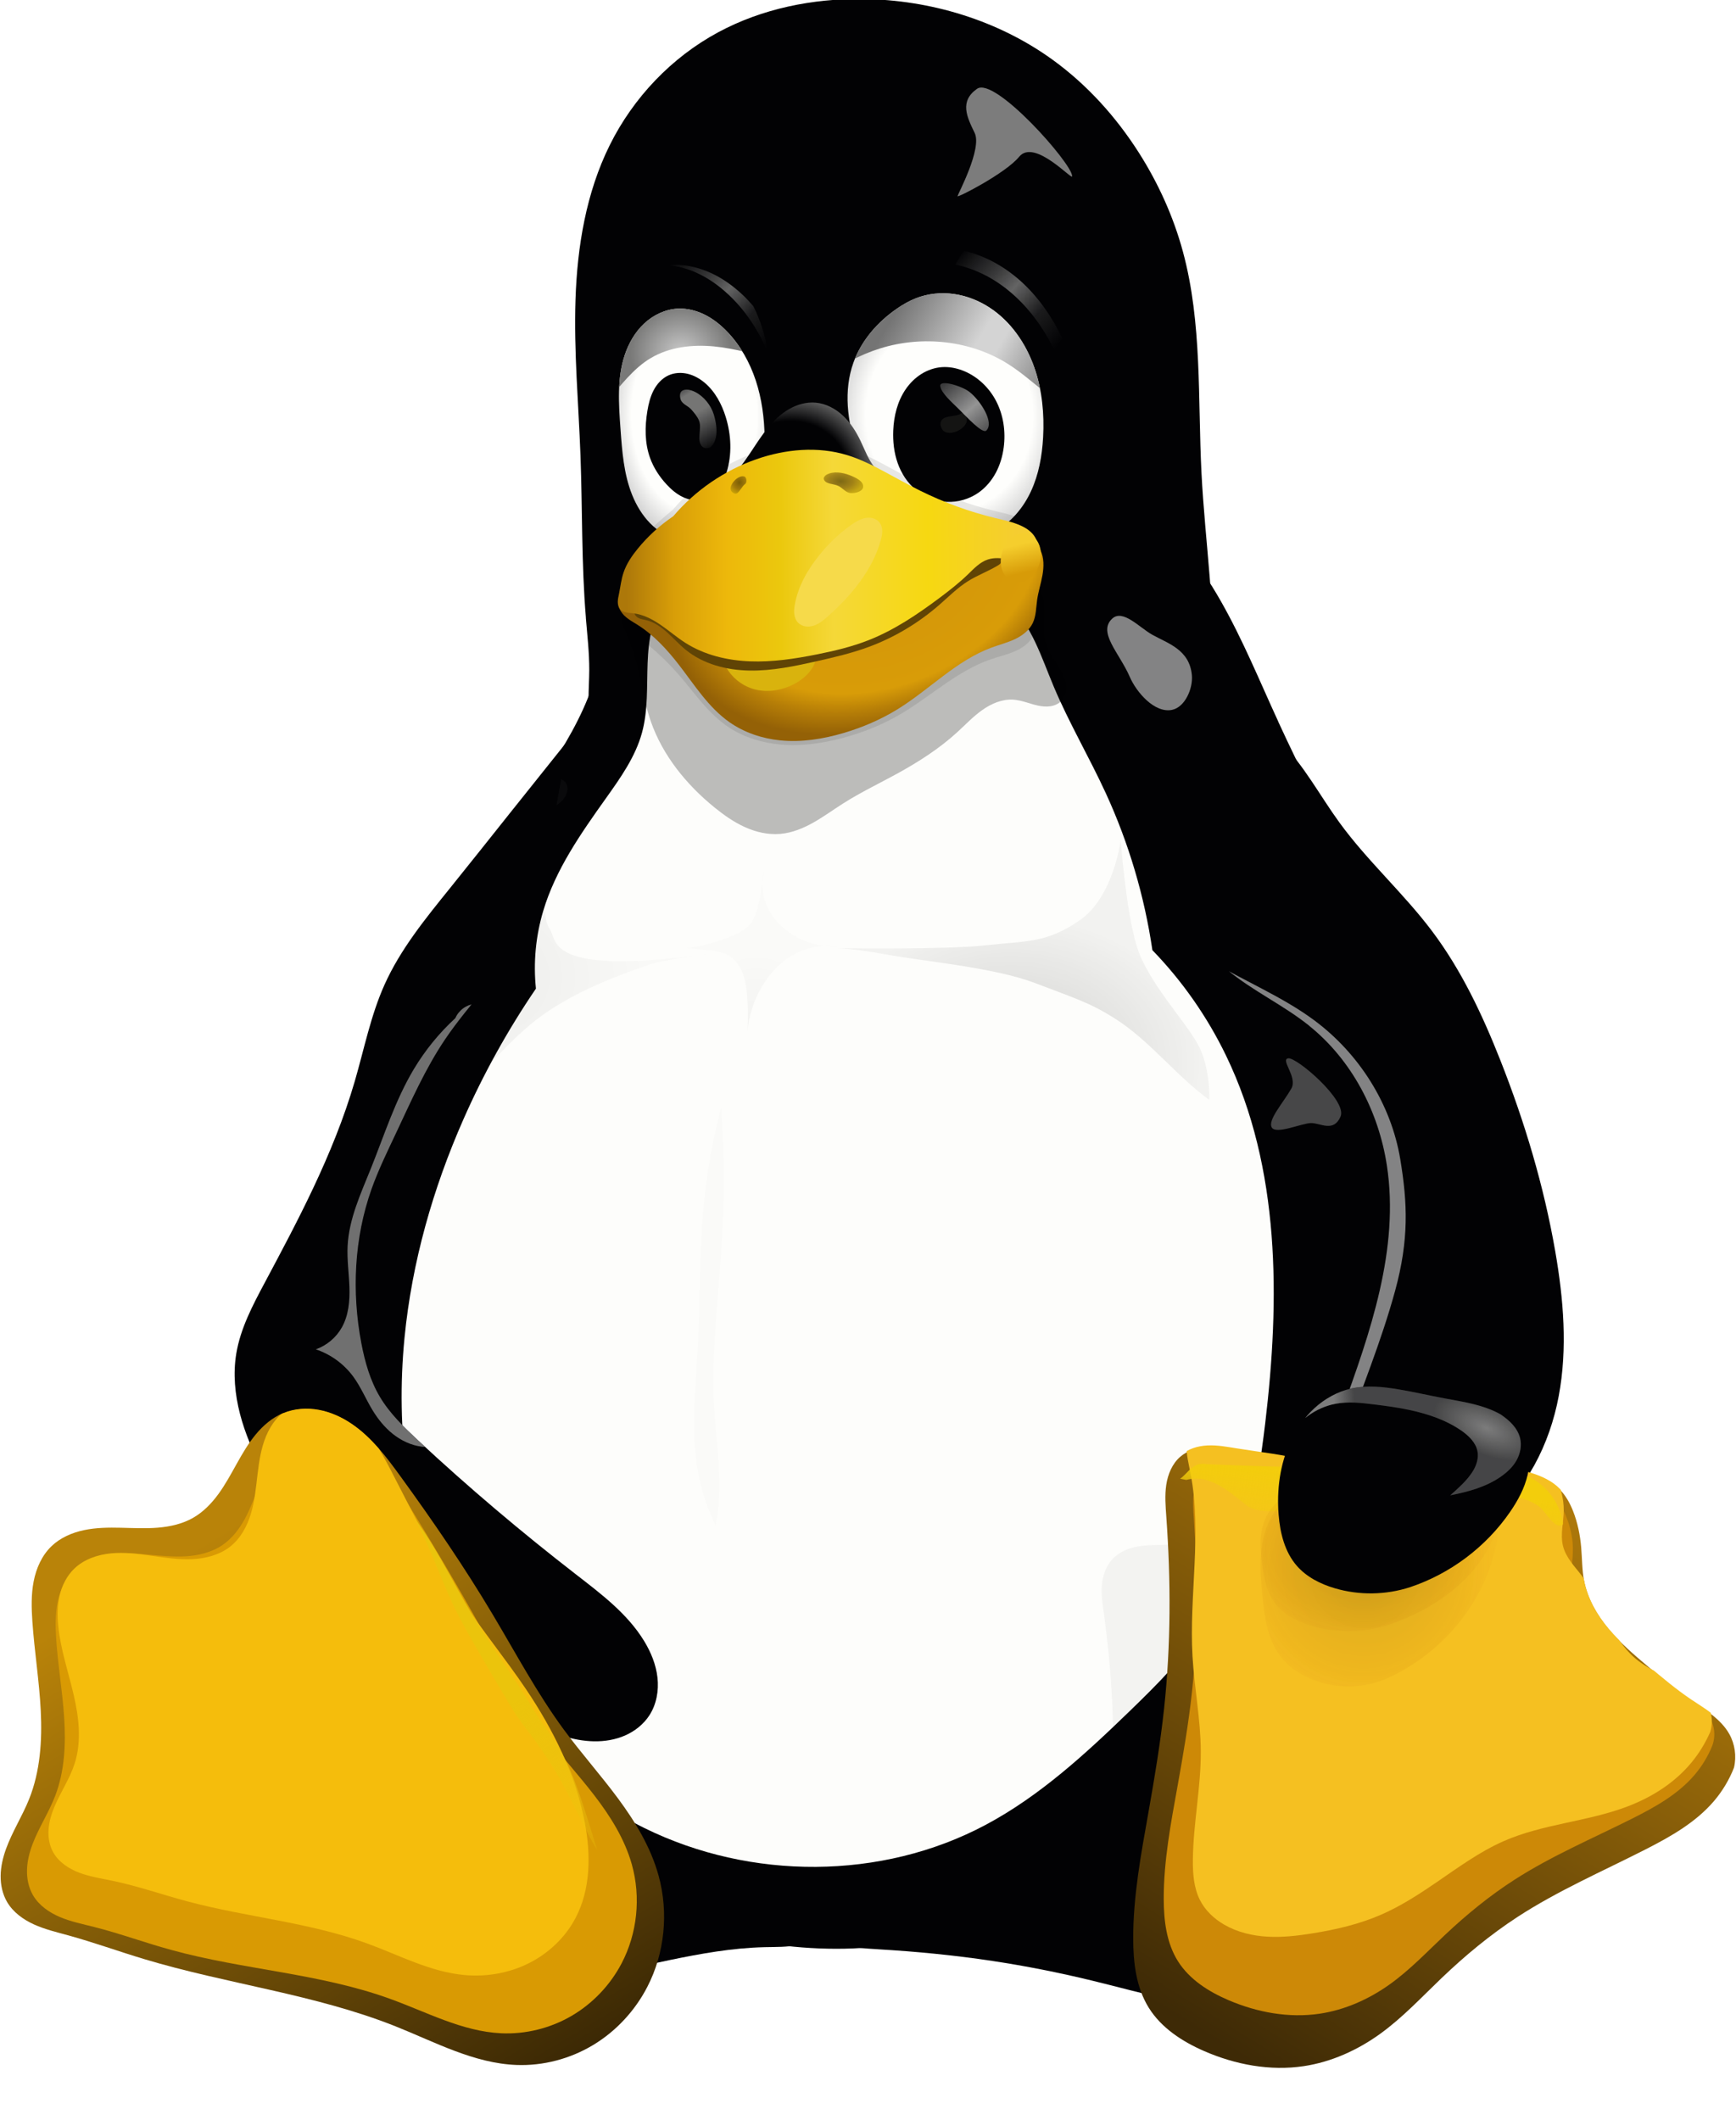 <?xml version="1.0" encoding="UTF-8"?>
<svg width="100" height="122.1" version="1.1" xmlns="http://www.w3.org/2000/svg" xmlns:xlink="http://www.w3.org/1999/xlink">
	<title>Tux</title>
	<defs>
		<radialGradient id="radialGradient29032" cx="223.2" cy="137.7" r="14.57" gradientTransform="matrix(1.086 -.034 .039 1.248 -154.5 -26.54)" gradientUnits="userSpaceOnUse">
			<stop stop-color="#fefefc" offset="0"/>
			<stop stop-color="#fefefc" offset=".757"/>
			<stop stop-color="#d4d4d4" offset="1"/>
		</radialGradient>
		<radialGradient id="radialGradient29648" cx="223.2" cy="137.7" r="14.57" gradientTransform="matrix(.815 -.034 .03 1.248 -129.4 -26.54)" gradientUnits="userSpaceOnUse">
			<stop stop-color="#fefefc" offset="0"/>
			<stop stop-color="#fefefc" offset=".757"/>
			<stop stop-color="#d4d4d4" offset="1"/>
		</radialGradient>
		<linearGradient id="linearGradient14392-7">
			<stop stop-color="#3e2a06" offset="0"/>
			<stop stop-color="#ad780a" offset="1"/>
		</linearGradient>
		<linearGradient id="linearGradient14477" x1="442" x2="490.1" y1="371.5" y2="293.6" gradientTransform="matrix(.875 0 0 .811 60.37 62.59)" gradientUnits="userSpaceOnUse" xlink:href="#linearGradient14392-7"/>
		<linearGradient id="linearGradient14485" x1="442" x2="490.1" y1="371.5" y2="293.6" gradientTransform="translate(4e-6 9.619e-6)" gradientUnits="userSpaceOnUse" xlink:href="#linearGradient14392-7"/>
		<clipPath id="clipPath14186-9">
			<path d="m137.6 281c1.599-0.663 3.398-0.784 5.101-0.47 1.703 0.314 3.311 1.049 4.743 2.022 2.864 1.946 4.988 4.778 7.023 7.58 4.672 6.434 9.169 13 13.24 19.83 3.306 5.538 6.344 11.26 10.16 16.45 2.494 3.392 5.307 6.539 7.813 9.922 2.506 3.383 4.728 7.056 5.839 11.12 1.444 5.277 0.885 11.09-1.627 15.95-1.767 3.419-4.476 6.352-7.772 8.339-3.296 1.987-7.171 3.014-11.02 2.87-6.114-0.229-11.7-3.285-17.38-5.549-11.58-4.612-24.16-6.059-36.1-9.652-3.669-1.104-7.276-2.411-10.97-3.426-1.641-0.451-3.309-0.848-4.859-1.551-1.55-0.703-3-1.749-3.862-3.217-0.666-1.134-0.948-2.47-0.93-3.786 0.018-1.316 0.326-2.615 0.774-3.852 0.896-2.474 2.343-4.714 3.32-7.157 1.595-3.989 1.882-8.388 1.667-12.68-0.215-4.291-0.911-8.545-1.205-12.83-0.131-1.914-0.181-3.853 0.185-5.736 0.365-1.883 1.176-3.725 2.558-5.055 1.274-1.227 2.965-1.955 4.696-2.317s3.515-0.378 5.284-0.338c1.768 0.04 3.541 0.134 5.304-0.011 1.763-0.145 3.533-0.541 5.069-1.418 1.46-0.835 2.654-2.074 3.644-3.434 0.989-1.36 1.789-2.846 2.609-4.314 0.82-1.468 1.668-2.932 2.742-4.226 1.073-1.295 2.389-2.423 3.943-3.067" fill="#402c07"/>
		</clipPath>
		<filter id="filter14148-8" x="-.107" y="-.108" width="1.215" height="1.217" color-interpolation-filters="sRGB">
			<feGaussianBlur stdDeviation="3.924"/>
		</filter>
		<filter id="filter14140-3" color-interpolation-filters="sRGB">
			<feGaussianBlur stdDeviation="2.437"/>
		</filter>
		<filter id="filter14176-5" color-interpolation-filters="sRGB">
			<feGaussianBlur stdDeviation="0.37"/>
		</filter>
		<clipPath id="clipPath15031-3">
			<path d="m248.1 184.6c-2.601 3.44-5.233 6.856-7.897 10.25-2.833 3.607-5.701 7.187-8.587 10.75-3.541 4.374-7.152 8.793-9.449 13.93-1.974 4.414-2.91 9.207-4.265 13.85-1.539 5.272-3.626 10.37-5.971 15.34-2.165 4.585-4.55 9.063-6.939 13.54-1.738 3.254-3.505 6.581-4.108 10.22-0.476 2.876-0.199 5.844 0.534 8.666 0.732 2.822 1.91 5.511 3.238 8.106 5.667 11.08 14.17 20.62 24.24 27.92 4.571 3.314 9.467 6.181 14.6 8.526 2.782 1.27 5.714 2.404 8.772 2.457 1.529 0.026 3.074-0.225 4.474-0.841 1.4-0.615 2.651-1.604 3.483-2.887 1.023-1.578 1.37-3.538 1.165-5.407-0.205-1.869-0.935-3.653-1.913-5.259-2.39-3.923-6.165-6.761-9.796-9.573-7.841-6.074-15.42-12.48-22.68-19.24-2.049-1.909-4.098-3.878-5.53-6.284-1.394-2.344-2.148-5.014-2.658-7.693-1.4-7.349-1.04-15.08 1.46-22.13 0.978-2.758 2.271-5.392 3.518-8.04 2.162-4.589 4.211-9.263 7.049-13.47 3.533-5.233 8.245-9.673 11.15-15.28 2.455-4.734 3.494-10.06 4.362-15.32 0.665-4.031 1.248-8.075 1.746-12.13" fill="none" stroke="#729fcf" stroke-width=".125"/>
		</clipPath>
		<filter id="filter15053-7" x="-.101" y="-.043" width="1.202" height="1.085" color-interpolation-filters="sRGB">
			<feGaussianBlur stdDeviation="1.132"/>
		</filter>
		<clipPath id="clipPath14822-9">
			<path d="m386.2 285.3c-0.405-1.104-1.118-2.082-1.991-2.87-0.872-0.788-1.9-1.392-2.983-1.852-2.165-0.918-4.521-1.261-6.832-1.696-2.179-0.409-4.342-0.906-6.528-1.277-2.271-0.386-4.618-0.632-6.865-0.125-1.966 0.443-3.784 1.459-5.272 2.819-1.487 1.36-2.649 3.056-3.485 4.89-1.472 3.23-1.935 6.865-1.654 10.4 0.209 2.633 0.875 5.346 2.609 7.339 1.401 1.611 3.387 2.615 5.434 3.221 3.525 1.043 7.367 0.988 10.86-0.155 5.767-1.931 10.88-5.774 14.33-10.78 1.139-1.65 2.112-3.448 2.553-5.403 0.336-1.49 0.348-3.081-0.178-4.515" fill="none" stroke="#ce5c00" stroke-width="1px"/>
		</clipPath>
		<filter id="filter14812-5" x="-.07" y="-.151" width="1.141" height="1.301" color-interpolation-filters="sRGB">
			<feGaussianBlur stdDeviation="1.025"/>
		</filter>
		<clipPath id="clipPath14822-2-4">
			<path d="m386.2 285.3c-0.405-1.104-1.118-2.082-1.991-2.87-0.872-0.788-1.9-1.392-2.983-1.852-2.165-0.918-4.521-1.261-6.832-1.696-2.179-0.409-4.342-0.906-6.528-1.277-2.271-0.386-4.618-0.632-6.865-0.125-1.966 0.443-3.784 1.459-5.272 2.819-1.487 1.36-2.649 3.056-3.485 4.89-1.472 3.23-1.935 6.865-1.654 10.4 0.209 2.633 0.875 5.346 2.609 7.339 1.401 1.611 3.387 2.615 5.434 3.221 3.525 1.043 7.367 0.988 10.86-0.155 5.767-1.931 10.88-5.774 14.33-10.78 1.139-1.65 2.112-3.448 2.553-5.403 0.336-1.49 0.348-3.081-0.178-4.515" fill="none" stroke="#ce5c00" stroke-width="1px"/>
		</clipPath>
		<filter id="filter14812-0-9" x="-.07" y="-.151" width="1.141" height="1.301" color-interpolation-filters="sRGB">
			<feGaussianBlur stdDeviation="1.025"/>
		</filter>
		<filter id="filter14897-2" x="-.201" y="-.234" width="1.401" height="1.468" color-interpolation-filters="sRGB">
			<feGaussianBlur stdDeviation="2.844"/>
		</filter>
		<filter id="filter14951-8" x="-.091" y="-.107" width="1.183" height="1.213" color-interpolation-filters="sRGB">
			<feGaussianBlur stdDeviation="1.297"/>
		</filter>
		<filter id="filter15211-9" x="-.469" y="-.274" width="1.939" height="1.547" color-interpolation-filters="sRGB">
			<feGaussianBlur stdDeviation="0.86"/>
		</filter>
		<filter id="filter14706-3" x="-.604" y="-.482" width="2.208" height="1.965" color-interpolation-filters="sRGB">
			<feGaussianBlur stdDeviation="2.64"/>
		</filter>
		<filter id="filter15115-3" color-interpolation-filters="sRGB">
			<feGaussianBlur stdDeviation="2.209"/>
		</filter>
		<clipPath id="clipPath14489-3">
			<path d="m516 331.9c-0.671 1.719-1.627 3.327-2.816 4.738-2.624 3.115-6.268 5.17-9.896 7.02-6.189 3.154-12.6 5.922-18.42 9.717-3.898 2.542-7.496 5.527-10.86 8.742-2.877 2.75-5.606 5.687-8.832 8.018-3.256 2.351-7.019 4.054-10.99 4.65-4.83 0.725-9.821-0.213-14.3-2.164-3.138-1.367-6.156-3.323-7.963-6.229-1.814-2.918-2.228-6.488-2.233-9.924-8e-3 -6.077 1.118-12.09 2.178-18.07 0.881-4.972 1.719-9.955 2.26-14.98 0.983-9.131 0.976-18.35 0.32-27.51-0.11-1.534-0.237-3.083-8e-3 -4.604 0.229-1.521 0.855-3.037 2.021-4.04 1.077-0.927 2.521-1.336 3.939-1.414 1.419-0.079 2.834 0.147 4.24 0.352 3.313 0.484 6.652 0.865 9.889 1.717 2.043 0.537 4.033 1.259 6.072 1.811 3.403 0.92 6.966 1.361 10.47 0.952 3.769-0.441 7.43-1.857 11.22-1.765 1.557 0.038 3.102 0.332 4.586 0.8 1.515 0.478 3.009 1.162 4.123 2.295 0.846 0.861 1.436 1.945 1.879 3.069 0.66 1.674 1.015 3.457 1.167 5.249 0.135 1.588 0.113 3.194 0.414 4.759 0.495 2.575 1.847 4.923 3.528 6.935s3.69 3.72 5.696 5.408c1.999 1.681 4.011 3.355 6.167 4.828 1.012 0.692 2.056 1.339 3.017 2.101s1.845 1.647 2.445 2.715c0.815 1.449 1.064 3.208 0.683 4.826h2e-5" fill="url(#linearGradient14485)"/>
		</clipPath>
		<clipPath id="clipPath14481-1">
			<path d="m516 331.9c-0.671 1.719-1.627 3.327-2.816 4.738-2.624 3.115-6.268 5.17-9.896 7.02-6.189 3.154-12.6 5.922-18.42 9.717-3.898 2.542-7.496 5.527-10.86 8.742-2.877 2.75-5.606 5.687-8.832 8.018-3.256 2.351-7.019 4.054-10.99 4.65-4.83 0.725-9.821-0.213-14.3-2.164-3.138-1.367-6.156-3.323-7.963-6.229-1.814-2.918-2.228-6.488-2.233-9.924-8e-3 -6.077 1.118-12.09 2.178-18.07 0.881-4.972 1.719-9.955 2.26-14.98 0.983-9.131 0.976-18.35 0.32-27.51-0.11-1.534-0.237-3.083-8e-3 -4.604 0.229-1.521 0.855-3.037 2.021-4.04 1.077-0.927 2.521-1.336 3.939-1.414 1.419-0.079 2.834 0.147 4.24 0.352 3.313 0.484 6.652 0.865 9.889 1.717 2.043 0.537 4.033 1.259 6.072 1.811 3.403 0.92 6.966 1.361 10.47 0.952 3.769-0.441 7.43-1.857 11.22-1.765 1.557 0.038 3.102 0.332 4.586 0.8 1.515 0.478 3.009 1.162 4.123 2.295 0.846 0.861 1.436 1.945 1.879 3.069 0.66 1.674 1.015 3.457 1.167 5.249 0.135 1.588 0.113 3.194 0.414 4.759 0.495 2.575 1.847 4.923 3.528 6.935s3.69 3.72 5.696 5.408c1.999 1.681 4.011 3.355 6.167 4.828 1.012 0.692 2.056 1.339 3.017 2.101s1.845 1.647 2.445 2.715c0.815 1.449 1.064 3.208 0.683 4.826h2e-5" fill="url(#linearGradient14485)"/>
		</clipPath>
		<filter id="filter14416-8" x="-.145" y="-.143" width="1.29" height="1.286" color-interpolation-filters="sRGB">
			<feGaussianBlur stdDeviation="4.779"/>
		</filter>
		<clipPath id="clipPath14473-5">
			<path d="m511.8 331.9c-0.606 1.404-1.442 2.708-2.464 3.845-2.325 2.588-5.507 4.222-8.659 5.697-5.42 2.535-11 4.779-16.12 7.885-3.383 2.054-6.537 4.472-9.502 7.094-2.525 2.233-4.93 4.627-7.728 6.506-2.883 1.936-6.175 3.299-9.616 3.774-4.218 0.582-8.553-0.183-12.51-1.756-2.709-1.077-5.366-2.618-6.967-5.055-1.538-2.341-1.933-5.252-1.953-8.053-0.035-4.939 0.965-9.818 1.906-14.67 0.782-4.03 1.527-8.072 1.977-12.15 0.818-7.406 0.661-14.89 0.28-22.33-0.064-1.249-0.134-2.51 0.079-3.743 0.213-1.233 0.737-2.452 1.682-3.271 0.939-0.814 2.21-1.159 3.451-1.212 1.242-0.052 2.476 0.164 3.705 0.349 2.89 0.436 5.811 0.709 8.652 1.393 1.787 0.43 3.531 1.02 5.313 1.469 2.986 0.753 6.096 1.107 9.158 0.772 3.294-0.36 6.507-1.51 9.82-1.432 1.358 0.032 2.708 0.271 4.013 0.649 1.313 0.38 2.617 0.92 3.607 1.862 0.725 0.691 1.25 1.569 1.644 2.49 0.576 1.348 0.886 2.8 1.021 4.26 0.119 1.289 0.105 2.594 0.362 3.862 0.437 2.149 1.64 4.081 3.115 5.704s3.224 2.968 4.956 4.312c1.756 1.364 3.51 2.74 5.396 3.918 0.882 0.551 1.793 1.059 2.635 1.671 0.841 0.612 1.619 1.339 2.145 2.237 0.684 1.167 0.902 2.599 0.598 3.917h2e-5" fill="url(#linearGradient14477)"/>
		</clipPath>
		<filter id="filter14432-2" x="-.115" y="-.125" width="1.231" height="1.25" color-interpolation-filters="sRGB">
			<feGaussianBlur stdDeviation="3.173"/>
		</filter>
		<filter id="filter17044" x="-.021" y="-.129" width="1.042" height="1.259" color-interpolation-filters="sRGB">
			<feGaussianBlur stdDeviation="0.479"/>
		</filter>
		<filter id="filter15185-2" x="-.177" y="-.159" width="1.355" height="1.319" color-interpolation-filters="sRGB">
			<feGaussianBlur stdDeviation="0.901"/>
		</filter>
		<filter id="filter4592-2" x="-.817" y="-.058" width="2.633" height="1.116" color-interpolation-filters="sRGB">
			<feGaussianBlur stdDeviation="1.446"/>
		</filter>
		<linearGradient id="linearGradient4417-8-5">
			<stop offset="0"/>
			<stop stop-opacity=".249" offset="1"/>
		</linearGradient>
		<filter id="filter4538-7" color-interpolation-filters="sRGB">
			<feGaussianBlur stdDeviation="0.785"/>
		</filter>
		<filter id="filter4427-5-7" color-interpolation-filters="sRGB">
			<feGaussianBlur stdDeviation="1.138"/>
		</filter>
		<filter id="filter4487-6" color-interpolation-filters="sRGB">
			<feGaussianBlur stdDeviation="0.643"/>
		</filter>
		<clipPath id="clipPath14656-7">
			<path d="m304.8 225.4c6.016 4.923 9.777 12.32 10.94 20 1.825 12.03-2.346 24.07-6.446 35.53-0.818 2.285-1.64 4.59-1.965 6.995s-0.119 4.948 1.029 7.086c1.303 2.425 3.732 4.125 6.367 4.923 2.589 0.784 5.394 0.761 8.015 0.092 2.621-0.669 5.061-1.968 7.187-3.64 5.48-4.31 8.758-10.99 10.01-17.84 1.252-6.858 0.639-13.93-0.551-20.8-1.623-9.369-4.309-18.54-7.74-27.41-2.518-6.507-5.468-12.91-9.618-18.52-4.046-5.469-9.162-10.09-13.1-15.64-2.732-3.844-4.9-8.131-8.192-11.51-1.646-1.689-3.577-3.135-5.77-4.001s-4.664-1.124-6.933-0.482c-1.505 0.426-2.892 1.237-4.038 2.301s-2.053 2.376-2.693 3.803c-1.28 2.853-1.477 6.112-0.965 9.198 0.661 3.983 2.444 7.693 4.466 11.19 2.274 3.932 4.918 7.719 8.384 10.65 3.598 3.047 7.962 5.074 11.61 8.06" fill="none" stroke="#c17d11" stroke-width="1px"/>
		</clipPath>
		<filter id="filter14666-9" x="-.117" y="-.04" width="1.235" height="1.08" color-interpolation-filters="sRGB">
			<feGaussianBlur stdDeviation="1.352"/>
		</filter>
		<clipPath id="clipPath29644-8">
			<path d="m54.23 122.4c-1.781 0.097-3.485 0.919-4.788 2.137s-2.221 2.812-2.786 4.504c-1.13 3.384-0.875 7.052-0.619 10.61 0.233 3.222 0.47 6.505 1.677 9.502 0.603 1.498 1.45 2.91 2.58 4.064 1.13 1.154 2.552 2.042 4.118 2.434 1.469 0.368 3.038 0.292 4.483-0.162 1.445-0.454 2.764-1.279 3.846-2.338 1.579-1.545 2.643-3.566 3.253-5.689 0.61-2.123 0.784-4.352 0.752-6.561-0.04-2.764-0.401-5.539-1.266-8.164s-2.246-5.103-4.173-7.086c-0.933-0.96-1.998-1.805-3.199-2.397-1.201-0.592-2.543-0.925-3.88-0.853" fill="url(#radialGradient29648)"/>
		</clipPath>
		<filter id="filter28502-8" x="-.155" y="-.215" width="1.31" height="1.43" color-interpolation-filters="sRGB">
			<feGaussianBlur stdDeviation="0.899"/>
		</filter>
		<filter id="filter15145-6" color-interpolation-filters="sRGB">
			<feGaussianBlur stdDeviation="0.758"/>
		</filter>
		<filter id="filter14963-7" x="-.161" y="-.13" width="1.322" height="1.261" color-interpolation-filters="sRGB">
			<feGaussianBlur stdDeviation="0.849"/>
		</filter>
		<linearGradient id="linearGradient29529-6">
			<stop stop-color="#3a2903" offset="0"/>
			<stop stop-color="#735208" offset=".555"/>
			<stop stop-color="#ac8c04" offset="1"/>
		</linearGradient>
		<filter id="filter15177-1" color-interpolation-filters="sRGB">
			<feGaussianBlur stdDeviation="0.11"/>
		</filter>
		<filter id="filter15173-0" x="-.116" y="-.106" width="1.233" height="1.211" color-interpolation-filters="sRGB">
			<feGaussianBlur stdDeviation="0.11"/>
		</filter>
		<filter id="filter28584-4" x="-.107" y="-.136" width="1.215" height="1.272" color-interpolation-filters="sRGB">
			<feGaussianBlur stdDeviation="0.264"/>
		</filter>
		<filter id="filter29493-2" x="-.234" y="-.146" width="1.469" height="1.292" color-interpolation-filters="sRGB">
			<feGaussianBlur stdDeviation="0.513"/>
		</filter>
		<linearGradient id="linearGradient29336-6">
			<stop stop-color="#646464" stop-opacity="0" offset="0"/>
			<stop stop-color="#646464" stop-opacity=".583" offset=".306"/>
			<stop stop-color="#646464" offset=".47"/>
			<stop stop-color="#646464" stop-opacity=".257" offset=".728"/>
			<stop stop-color="#646464" stop-opacity="0" offset="1"/>
		</linearGradient>
		<filter id="filter29447-1" color-interpolation-filters="sRGB">
			<feGaussianBlur stdDeviation="0.135"/>
		</filter>
		<filter id="filter29350-1" color-interpolation-filters="sRGB">
			<feGaussianBlur stdDeviation="0.147"/>
		</filter>
		<clipPath id="clipPath29028-5">
			<path d="m85.75 122.4c-2.78 1.91-5.111 4.575-6.25 7.75-1.436 4.002-0.886 8.481 0.5 12.5 1.419 4.117 3.794 8.041 7.379 10.51 1.793 1.236 3.868 2.083 6.03 2.339s4.409-0.095 6.34-1.101c2.353-1.226 4.148-3.373 5.262-5.781 1.114-2.408 1.589-5.07 1.738-7.719 0.19-3.375-0.141-6.806-1.25-10-1.205-3.469-3.39-6.671-6.473-8.667-1.541-0.998-3.292-1.684-5.111-1.935-1.819-0.252-3.705-0.063-5.416 0.602-0.976 0.379-1.887 0.907-2.75 1.5" fill="url(#radialGradient29032)"/>
		</clipPath>
		<filter id="filter28927-8" x="-.158" y="-.209" width="1.316" height="1.418" color-interpolation-filters="sRGB">
			<feGaussianBlur stdDeviation="0.249"/>
		</filter>
		<filter id="filter28949-8" x="-.179" y="-.181" width="1.357" height="1.363" color-interpolation-filters="sRGB">
			<feGaussianBlur stdDeviation="0.519"/>
		</filter>
		<filter id="filter15133-1" x="-.292" y="-.308" width="1.584" height="1.617" color-interpolation-filters="sRGB">
			<feGaussianBlur stdDeviation="1.74"/>
		</filter>
		<filter id="filter4394-6" x="-.054" y="-.107" width="1.108" height="1.215" color-interpolation-filters="sRGB">
			<feGaussianBlur stdDeviation="1.361"/>
		</filter>
		<filter id="filter30475-4" color-interpolation-filters="sRGB">
			<feGaussianBlur stdDeviation="0.932"/>
		</filter>
		<filter id="filter30479-2" x="-.076" y="-.129" width="1.153" height="1.258" color-interpolation-filters="sRGB">
			<feGaussianBlur stdDeviation="2.036"/>
		</filter>
		<radialGradient id="radialGradient18806" cx="223.2" cy="137.7" r="14.57" gradientTransform="matrix(.815 -.034 .03 1.248 -208.4 -35.54)" gradientUnits="userSpaceOnUse">
			<stop stop-color="#fefefc" offset="0"/>
			<stop stop-color="#fefefc" offset=".757"/>
			<stop stop-color="#d4d4d4" offset="1"/>
		</radialGradient>
		<radialGradient id="radialGradient18808" cx="223.2" cy="137.7" r="14.57" gradientTransform="matrix(1.086 -.034 .039 1.248 -233.5 -35.54)" gradientUnits="userSpaceOnUse">
			<stop stop-color="#fefefc" offset="0"/>
			<stop stop-color="#fefefc" offset=".757"/>
			<stop stop-color="#d4d4d4" offset="1"/>
		</radialGradient>
		<radialGradient id="radialGradient18810" cx="275.5" cy="150.7" r="15.38" gradientTransform="matrix(.698 -.507 .46 .633 -271.1 183)" gradientUnits="userSpaceOnUse">
			<stop stop-color="#020204" offset="0"/>
			<stop stop-color="#020204" offset=".735"/>
			<stop stop-color="#5c5c5c" offset="1"/>
		</radialGradient>
		<linearGradient id="linearGradient18812" x1="213" x2="219.7" y1="132.8" y2="140.7" gradientTransform="translate(90)" gradientUnits="userSpaceOnUse">
			<stop stop-color="#949494" stop-opacity=".392" offset="0"/>
			<stop stop-color="#949494" offset=".5"/>
			<stop stop-color="#949494" stop-opacity=".392" offset="1"/>
		</linearGradient>
		<linearGradient id="linearGradient18814" x1="337.2" x2="358.6" y1="120" y2="132.5" gradientTransform="translate(-250)" gradientUnits="userSpaceOnUse">
			<stop stop-color="#747474" offset="0"/>
			<stop stop-color="#8c8c8c" offset=".125"/>
			<stop stop-color="#a4a4a4" offset=".25"/>
			<stop stop-color="#d4d4d4" offset=".5"/>
			<stop stop-color="#d4d4d4" offset=".619"/>
			<stop stop-color="#7c7c7c" offset="1"/>
		</linearGradient>
		<linearGradient id="linearGradient18816" x1="294.5" x2="308.7" y1="114.6" y2="128" gradientTransform="translate(-279 -9)" gradientUnits="userSpaceOnUse" xlink:href="#linearGradient29336-6"/>
		<linearGradient id="linearGradient18818" x1="253.2" x2="266.6" y1="115.7" y2="128.6" gradientTransform="translate(-279 -9)" gradientUnits="userSpaceOnUse" xlink:href="#linearGradient29336-6"/>
		<linearGradient id="linearGradient18820" x1="164" x2="169.9" y1="132.1" y2="142.5" gradientUnits="userSpaceOnUse">
			<stop stop-color="#757574" stop-opacity="0" offset="0"/>
			<stop stop-color="#757574" offset=".263"/>
			<stop stop-color="#757574" offset=".5"/>
			<stop stop-color="#757574" stop-opacity="0" offset="1"/>
		</linearGradient>
		<radialGradient id="radialGradient18822" cx="294.5" cy="193.1" r="31.11" gradientTransform="matrix(.936 -.386 .271 .657 -244.5 146.7)" gradientUnits="userSpaceOnUse">
			<stop stop-color="#d2940a" offset="0"/>
			<stop stop-color="#d89c08" offset=".751"/>
			<stop stop-color="#b67e07" offset=".866"/>
			<stop stop-color="#946106" offset="1"/>
		</radialGradient>
		<linearGradient id="linearGradient18824" x1="256.9" x2="313.3" y1="158.3" y2="157.9" gradientTransform="translate(-210)" gradientUnits="userSpaceOnUse">
			<stop stop-color="#ad780a" offset="0"/>
			<stop stop-color="#d89e08" offset=".12"/>
			<stop stop-color="#edb80b" offset=".255"/>
			<stop stop-color="#ebc80d" offset=".392"/>
			<stop stop-color="#f5d838" offset=".527"/>
			<stop stop-color="#f6d811" offset=".769"/>
			<stop stop-color="#f5cd31" offset="1"/>
		</linearGradient>
		<radialGradient id="radialGradient18826" cx="77.67" cy="147.1" r="3.23" gradientTransform="matrix(1 0 0 .583 -3.457e-5 61.42)" gradientUnits="userSpaceOnUse" xlink:href="#linearGradient29529-6"/>
		<radialGradient id="radialGradient18828" cx="63.13" cy="147.4" r="1.535" gradientTransform="matrix(1 0 0 1.075 0 -11.09)" gradientUnits="userSpaceOnUse" xlink:href="#linearGradient29529-6"/>
		<linearGradient id="linearGradient18830" x1="243" x2="243.5" y1="157" y2="159.8" gradientUnits="userSpaceOnUse">
			<stop stop-color="#f5ce2d" offset="0"/>
			<stop stop-color="#d79b08" offset="1"/>
		</linearGradient>
		<radialGradient id="radialGradient18832" cx="268.1" cy="126.5" r="35.51" gradientTransform="matrix(.201 -.033 .031 .186 -3.126 114)" gradientUnits="userSpaceOnUse">
			<stop stop-color="#c8c8c8" offset="0"/>
			<stop stop-color="#797978" offset="1"/>
		</radialGradient>
		<radialGradient id="radialGradient18834" cx="336.2" cy="220.5" r="27.39" gradientTransform="matrix(-.698 0 0 .763 166.3 50.22)" gradientUnits="userSpaceOnUse">
			<stop offset="0"/>
			<stop stop-opacity=".249" offset="1"/>
		</radialGradient>
		<radialGradient id="radialGradient18836" cx="312.1" cy="236.4" r="27.39" gradientTransform="matrix(1 0 0 .763 -289 41.22)" gradientUnits="userSpaceOnUse" xlink:href="#linearGradient4417-8-5"/>
		<radialGradient id="radialGradient18838" cx="275.6" cy="225.1" r="10.85" gradientTransform="matrix(1 0 0 1.069 -289 -23.86)" gradientUnits="userSpaceOnUse" xlink:href="#linearGradient4417-8-5"/>
		<linearGradient id="linearGradient18840" x1="338.3" x2="342" y1="323.9" y2="351.5" gradientTransform="translate(-310)" gradientUnits="userSpaceOnUse">
			<stop offset="0"/>
			<stop stop-opacity="0" offset="1"/>
		</linearGradient>
		<linearGradient id="linearGradient18842" x1="442" x2="490.1" y1="371.5" y2="293.6" gradientUnits="userSpaceOnUse">
			<stop stop-color="#3e2a06" offset="0"/>
			<stop stop-color="#ad780a" offset="1"/>
		</linearGradient>
		<linearGradient id="linearGradient18844" x1="355.2" x2="353.7" y1="289.6" y2="302.3" gradientTransform="translate(-310)" gradientUnits="userSpaceOnUse">
			<stop stop-color="#f3cd0c" offset="0"/>
			<stop stop-color="#f3cd0c" stop-opacity="0" offset="1"/>
		</linearGradient>
		<radialGradient id="radialGradient18846" cx="363.3" cy="303.4" r="16.85" gradientTransform="matrix(1.308 .35 -.368 1.373 -310.5 -240.3)" gradientUnits="userSpaceOnUse">
			<stop stop-color="#110800" offset="0"/>
			<stop stop-color="#a65a00" stop-opacity=".8" offset=".591"/>
			<stop stop-color="#ff921e" stop-opacity="0" offset="1"/>
		</radialGradient>
		<radialGradient id="radialGradient18850" cx="382.2" cy="246.9" r="20.54" gradientTransform="matrix(.36 .157 -.072 .167 260.6 181.9)" gradientUnits="userSpaceOnUse">
			<stop stop-color="#7c7c7c" offset="0"/>
			<stop stop-color="#7c7c7c" stop-opacity=".329" offset="1"/>
		</radialGradient>
		<linearGradient id="linearGradient18852" x1="358.5" x2="361.5" y1="279.4" y2="279.2" gradientUnits="userSpaceOnUse">
			<stop stop-color="#7c7c7c" offset="0"/>
			<stop stop-color="#7c7c7c" stop-opacity=".329" offset="1"/>
		</linearGradient>
		<linearGradient id="linearGradient18854" x1="123.1" x2="170.9" y1="301.5" y2="381.6" gradientUnits="userSpaceOnUse">
			<stop stop-color="#b98309" offset="0"/>
			<stop stop-color="#382605" offset="1"/>
		</linearGradient>
		<linearGradient id="linearGradient18856" x1="171.6" x2="186.6" y1="324" y2="352.3" gradientTransform="translate(-.53 -1.768)" gradientUnits="userSpaceOnUse">
			<stop stop-color="#ebc40c" offset="0"/>
			<stop stop-color="#ebc40c" stop-opacity="0" offset="1"/>
		</linearGradient>
	</defs>
	<g transform="translate(80.15 -201.7)">
		<g transform="matrix(.401 0 0 .401 -31.19 174)">
			<g fill="#020204">
				<path d="m61.52 172.7c3.256 7.091 6.891 14 10.12 21.11 6.216 13.67 10.94 28.1 12.9 42.99 1.962 14.89 1.105 30.26-3.554 44.53-5.258 16.11-15.24 30.45-27.47 42.18-14.47 13.88-33.04 24.58-53.07 25.37-13.05 0.514-26.05-3.218-37.61-9.303-9.715-5.113-18.58-11.93-25.66-20.32-7.077-8.394-12.33-18.39-14.76-29.09-2.996-13.18-1.641-27.18 2.894-39.91 3.243-9.108 8.05-17.59 11.47-26.63 3.74-9.881 5.828-20.43 10.78-29.76 4.491-8.459 11.23-15.69 14.8-24.57 2.137-5.306 3.064-11.01 4.444-16.56 1.38-5.551 3.312-11.14 7.07-15.46 4.529-5.197 11.34-8.014 18.19-8.805 6.848-0.79 13.78 0.277 20.5 1.809 5.351 1.219 10.63 2.735 15.81 4.574 4.413 1.57 8.786 3.398 12.6 6.114 5.199 3.7 9.16 8.911 12.32 14.46 3.155 5.547 5.57 11.48 8.234 17.27z"/>
				<path d="m4.036 349c5.501 0.32 10.99 0.855 16.44 1.677 4.792 0.724 9.55 1.67 14.26 2.812 7.377 1.788 14.73 4.068 22.32 4.284 1.997 0.057 4.01-0.032 5.961-0.466 1.95-0.434 3.842-1.225 5.405-2.471 2.329-1.857 3.81-4.658 4.357-7.587 0.547-2.928 0.208-5.976-0.649-8.829-1.715-5.706-5.39-10.58-8.437-15.7-1.745-2.932-3.3-5.98-5.189-8.821-1.89-2.841-4.151-5.501-7.019-7.35-3.968-2.558-8.888-3.392-13.59-2.924-4.697 0.468-9.2 2.165-13.39 4.336-5.876 3.042-11.41 7.22-14.61 13.01-1.115 2.015-1.925 4.181-2.872 6.28-0.947 2.099-2.056 4.166-3.66 5.818-1.789 1.842-4.112 3.084-5.963 4.863-0.925 0.89-1.735 1.925-2.21 3.118s-0.592 2.556-0.159 3.765c0.297 0.829 0.841 1.558 1.511 2.13 0.67 0.571 1.462 0.989 2.293 1.28 1.661 0.584 3.449 0.669 5.207 0.772z"/>
				<path d="m-12.31 348.7c-4.584 0.106-9.12 0.926-13.61 1.854-4.292 0.887-8.564 1.875-12.8 2.988-7.154 1.878-14.32 4.127-21.71 4.284-1.946 0.041-3.906-0.065-5.803-0.504-1.896-0.439-3.733-1.22-5.255-2.434-2.325-1.854-3.803-4.649-4.35-7.572-0.548-2.923-0.213-5.964 0.635-8.814 1.697-5.7 5.336-10.58 8.316-15.73 1.693-2.925 3.187-5.966 5.018-8.807 1.831-2.84 4.036-5.507 6.86-7.364 3.848-2.531 8.647-3.387 13.23-2.936 4.584 0.452 8.975 2.14 13.02 4.348 5.706 3.117 10.92 7.406 14.22 13.01 2.315 3.931 3.651 8.425 6.356 12.1 1.457 1.978 3.289 3.686 4.501 5.823 0.606 1.068 1.05 2.245 1.153 3.469s-0.151 2.498-0.84 3.515c-0.456 0.673-1.087 1.217-1.793 1.618-0.706 0.402-1.485 0.665-2.28 0.831-1.59 0.332-3.231 0.281-4.855 0.319z"/>
				<path d="m-37.93 157.8c-0.644-7.751-0.49-15.54-0.779-23.32-0.278-7.473-0.966-14.94-0.715-22.42 0.256-7.611 1.53-15.31 4.914-22.13 3.385-6.825 8.879-12.61 15.59-16.22 6.31-3.401 13.57-4.853 20.73-4.775 9.719 0.106 19.46 3.042 27.33 8.744 4.933 3.574 9.085 8.178 12.36 13.32 2.793 4.385 4.963 9.174 6.325 14.19 2.793 10.29 2.131 21.15 2.674 31.8 0.515 10.09 2.131 20.16 1.581 30.25-0.119 2.191-0.356 4.434-1.333 6.399-0.952 1.915-2.568 3.455-4.425 4.517s-3.947 1.666-6.061 1.992c-4.227 0.652-8.549 0.222-12.81 0.617-6.18 0.573-12.07 2.865-18.21 3.814-7.31 1.13-14.76 0.329-22.15 0.034-2.96-0.118-5.929-0.155-8.868-0.523-2.939-0.368-5.87-1.081-8.484-2.474-1.611-0.858-3.093-1.975-4.295-3.349s-2.119-3.009-2.577-4.777c-0.687-2.653-0.325-5.446-0.315-8.187 0.009-2.506-0.282-5.003-0.489-7.501z"/>
			</g>
			<path d="m-26.3 154.8c-1.046 1.311-1.728 2.887-2.139 4.514-0.411 1.626-0.562 3.308-0.626 4.984-0.129 3.353 0.076 6.77-0.811 10.01-0.949 3.46-3.076 6.456-5.158 9.378-3.605 5.059-7.249 10.25-9.027 16.2-1.077 3.605-1.436 7.423-1.048 11.16-4.035 5.926-7.529 12.22-10.42 18.78-4.386 9.942-7.396 20.53-8.455 31.34-1.296 13.24 0.398 26.86 5.627 39.1 3.781 8.846 9.418 16.94 16.69 23.25 3.695 3.205 7.8 5.939 12.19 8.097 15.21 7.477 34.01 7.491 48.97-0.48 7.818-4.166 14.42-10.26 20.78-16.42 3.832-3.712 7.644-7.512 10.57-11.98 5.627-8.592 7.587-19.04 8.805-29.23 2.13-17.83 2.198-36.67-5.621-52.84-2.692-5.566-6.279-10.7-10.58-15.14-1.145-7.781-3.406-15.4-6.692-22.54-2.37-5.155-5.268-10.06-7.471-15.29-0.904-2.147-1.69-4.345-2.693-6.447-1.004-2.102-2.241-4.125-3.924-5.735-1.723-1.649-3.871-2.818-6.136-3.566-2.265-0.748-4.649-1.087-7.031-1.207-4.765-0.24-9.539 0.384-14.31 0.194-3.795-0.151-7.578-0.816-11.37-0.592-1.896 0.112-3.791 0.451-5.55 1.165-1.759 0.714-3.382 1.817-4.566 3.301z" fill="#fdfdfb"/>
			<path d="m-28.63 172.6c1.703 4.938 5.13 9.152 9.186 12.44 1.349 1.095 2.782 2.104 4.366 2.817 1.584 0.713 3.332 1.119 5.062 0.972 1.695-0.144 3.307-0.809 4.789-1.646 1.481-0.836 2.856-1.847 4.293-2.757 2.463-1.56 5.1-2.821 7.657-4.221 3.082-1.687 6.07-3.59 8.665-5.959 1.188-1.085 2.296-2.268 3.608-3.199 1.312-0.931 2.883-1.606 4.488-1.497 1.204 0.082 2.333 0.594 3.512 0.848 0.59 0.127 1.201 0.189 1.797 0.098 0.596-0.091 1.18-0.344 1.598-0.779 0.512-0.533 0.736-1.3 0.71-2.039-0.027-0.739-0.284-1.453-0.629-2.107-0.689-1.308-1.735-2.435-2.2-3.838-0.414-1.249-0.331-2.599-0.294-3.914 0.037-1.315 0.007-2.689-0.599-3.857-0.462-0.889-1.236-1.595-2.122-2.064-0.885-0.469-1.879-0.71-2.876-0.804-1.995-0.187-3.994 0.2-5.994 0.314-2.656 0.151-5.322-0.182-7.977-0.022-3.311 0.199-6.557 1.161-9.874 1.166-3.786 7e-3 -7.568-1.232-11.31-0.64-1.605 0.254-3.135 0.838-4.676 1.352-1.541 0.515-3.133 0.967-4.757 0.944-1.844-0.027-3.629-0.665-5.469-0.797-0.92-0.066-1.862-1.8e-4 -2.726 0.323-0.864 0.323-1.645 0.924-2.068 1.743-0.243 0.469-0.363 0.997-0.386 1.525-0.023 0.528 0.05 1.057 0.178 1.57 0.255 1.026 0.724 1.983 1.11 2.967 1.393 3.554 1.692 7.448 2.937 11.06z" fill-opacity=".259" filter="url(#filter30479-2)"/>
			<g>
				<path transform="matrix(1 0 0 .921 21 6.108)" d="m-54.38 165.5c3.308 2.219 6.277 4.944 8.769 8.052 2.313 2.884 4.281 6.154 7.299 8.289 2.133 1.508 4.695 2.358 7.294 2.616 3.052 0.303 6.14-0.187 9.082-1.052 2.727-0.802 5.363-1.929 7.782-3.421 4.598-2.836 8.439-6.993 13.51-8.857 1.107-0.407 2.259-0.698 3.327-1.2 1.067-0.502 2.071-1.254 2.581-2.318 0.49-1.022 0.471-2.202 0.63-3.325 0.171-1.201 0.554-2.362 0.764-3.556s0.235-2.472-0.281-3.57c-0.428-0.909-1.205-1.628-2.1-2.085-0.894-0.457-1.901-0.664-2.904-0.714-2.006-0.099-3.988 0.415-5.988 0.598-2.65 0.242-5.318-0.099-7.977-0.019-3.308 0.1-6.568 0.849-9.874 1.005-3.772 0.178-7.534-0.417-11.31-0.551-1.632-0.058-3.275-0.029-4.884 0.253-1.609 0.281-3.188 0.822-4.549 1.726-1.32 0.877-2.397 2.067-3.607 3.091-0.605 0.512-1.248 0.985-1.954 1.345s-1.479 0.605-2.27 0.643c-0.407 0.02-0.818-0.015-1.221 0.047-0.676 0.105-1.304 0.494-1.698 1.053-0.395 0.559-0.551 1.281-0.423 1.953z" filter="url(#filter30475-4)" opacity=".3"/>
				<path d="m-24.77 113.4c-1.781 0.097-3.485 0.919-4.788 2.137-1.303 1.218-2.221 2.812-2.786 4.504-1.13 3.384-0.875 7.052-0.619 10.61 0.233 3.222 0.47 6.505 1.677 9.502 0.603 1.498 1.45 2.91 2.58 4.064s2.552 2.042 4.118 2.434c1.469 0.368 3.038 0.292 4.483-0.162 1.445-0.454 2.764-1.279 3.846-2.338 1.579-1.545 2.643-3.566 3.253-5.689 0.61-2.123 0.784-4.352 0.752-6.561-0.04-2.764-0.401-5.539-1.266-8.164s-2.246-5.103-4.173-7.086c-0.933-0.96-1.998-1.805-3.199-2.397-1.201-0.592-2.543-0.925-3.88-0.853z" fill="url(#radialGradient18806)"/>
				<path d="m6.75 113.4c-2.78 1.91-5.111 4.575-6.25 7.75-1.436 4.002-0.886 8.481 0.5 12.5 1.419 4.117 3.794 8.041 7.379 10.51 1.793 1.236 3.868 2.083 6.03 2.339s4.409-0.095 6.34-1.101c2.353-1.226 4.148-3.373 5.262-5.781s1.589-5.07 1.738-7.719c0.19-3.375-0.141-6.806-1.25-10-1.205-3.469-3.39-6.671-6.473-8.667-1.541-0.998-3.292-1.684-5.111-1.935-1.819-0.252-3.705-0.063-5.416 0.602-0.976 0.379-1.887 0.907-2.75 1.5z" fill="url(#radialGradient18808)"/>
				<path d="m-25.36 142.2c-1.786 1.477-3.501 3.042-5.136 4.685-0.904 0.909-1.809 1.884-2.215 3.099-0.361 1.081-0.292 2.253-0.469 3.379-0.061 0.386-0.15 0.769-0.152 1.16-8.12e-4 0.195 0.021 0.392 0.078 0.578 0.057 0.187 0.151 0.363 0.285 0.506 0.222 0.237 0.538 0.366 0.856 0.431 0.318 0.065 0.645 0.072 0.968 0.107 1.456 0.158 2.798 0.863 4.004 1.695 1.206 0.832 2.315 1.8 3.551 2.585 2.731 1.734 5.993 2.505 9.226 2.628s6.458-0.371 9.63-1.005c2.521-0.504 5.034-1.101 7.425-2.044 3.663-1.444 6.964-3.667 10.12-6.022 1.433-1.07 2.846-2.173 4.133-3.415 0.437-0.422 0.859-0.86 1.328-1.246 0.468-0.386 0.988-0.722 1.566-0.908 0.881-0.283 1.836-0.202 2.748-0.05 0.687 0.115 1.376 0.269 2.072 0.241 0.348-0.014 0.697-0.074 1.02-0.204 0.324-0.13 0.622-0.33 0.843-0.599 0.291-0.353 0.44-0.814 0.442-1.272 0.002-0.458-0.139-0.911-0.371-1.305-0.465-0.789-1.268-1.323-2.105-1.695-1.146-0.509-2.386-0.761-3.606-1.056-3.745-0.904-7.385-2.241-10.84-3.954-1.716-0.852-3.384-1.796-5.072-2.7-1.736-0.93-3.505-1.824-5.389-2.395-4.213-1.277-8.819-0.858-12.98 0.586-4.62 1.604-8.797 4.463-11.97 8.188z" filter="url(#filter4394-6)" opacity=".3"/>
				<path d="m-16.4 136.9c1.767-1.987 2.976-4.411 4.674-6.457 0.849-1.023 1.828-1.955 2.982-2.617 1.153-0.661 2.492-1.041 3.817-0.926 1.474 0.128 2.855 0.862 3.934 1.875 1.08 1.012 1.88 2.29 2.519 3.625 0.612 1.278 1.098 2.64 1.979 3.75 0.94 1.184 2.26 1.992 3.451 2.923 0.596 0.465 1.167 0.969 1.638 1.56 0.471 0.591 0.84 1.276 0.991 2.017 0.154 0.752 0.077 1.545-0.185 2.267-0.262 0.722-0.707 1.372-1.26 1.904-1.106 1.065-2.614 1.64-4.134 1.855-3.04 0.43-6.115-0.476-9.184-0.391-3.107 0.085-6.142 1.184-9.248 1.07-1.553-0.057-3.128-0.436-4.404-1.323-0.638-0.443-1.194-1.011-1.596-1.676-0.402-0.665-0.647-1.429-0.673-2.206-0.025-0.741 0.148-1.481 0.444-2.161 0.296-0.68 0.713-1.302 1.182-1.876 0.939-1.148 2.087-2.106 3.072-3.214z" fill="url(#radialGradient18810)"/>
				<path transform="matrix(1.152 0 0 1.152 -302 -22.84)" d="m278 90.86c-2.225 1.57-1.253 3.53-0.296 5.498s-2.104 7.64-2.137 7.884c-0.032 0.245 6.025-2.875 7.676-4.902 1.95-2.393 6.877 3.238 6.609 2.381 2e-3 -1.533-9.627-12.43-11.85-10.86z" fill="#7c7c7c" filter="url(#filter15133-1)"/>
			</g>
			<g transform="translate(-289 -9)">
				<path d="m302.2 130.8c-1.045 0.075-2.064 0.432-2.951 0.99-0.887 0.558-1.643 1.315-2.237 2.179-1.187 1.728-1.709 3.847-1.793 5.941-0.063 1.572 0.111 3.165 0.632 4.65s1.401 2.859 2.613 3.863c1.24 1.027 2.816 1.644 4.425 1.721s3.239-0.387 4.561-1.307c1.053-0.733 1.902-1.742 2.507-2.873 0.605-1.131 0.969-2.383 1.135-3.655 0.294-2.247-0.038-4.593-1.077-6.607-1.038-2.014-2.801-3.673-4.927-4.456-0.921-0.339-1.909-0.516-2.888-0.446z" fill="#020204"/>
				<path d="m304.7 137.6c-0.866 0.342-2.237 0.127-2.616 0.977-0.225 0.504 0.093 1.333 0.603 1.541 1.032 0.421 2.632-0.341 3.049-1.375 0.181-0.449-0.093-1.161-0.54-1.349-0.165-0.069-0.33 0.141-0.496 0.206z" fill="#141413" filter="url(#filter28927-8)"/>
				<path d="m308.6 139.9c1.161-1.161-0.826-4.24-2.375-5.5-1.122-0.913-4.391-1.869-4.25-0.875s1.61 2.266 2.595 3.237c1.212 1.195 3.479 3.689 4.03 3.138z" fill="url(#linearGradient18812)" filter="url(#filter28949-8)"/>
			</g>
			<g>
				<path transform="translate(-79 -9)" d="m75.25 132.5c2.384-1.98 5.161-3.485 8.122-4.4 6.086-1.881 13-1.137 18.38 2.275 1.857 1.178 3.512 2.642 5.239 4.004 1.727 1.362 3.561 2.641 5.636 3.371 1.121 0.395 2.318 0.623 3.5 0.5 1.068-0.112 2.099-0.512 2.984-1.119 0.885-0.607 1.625-1.418 2.181-2.337 1.112-1.837 1.47-4.065 1.278-6.203-0.383-4.277-2.796-8.053-4.818-11.84-0.633-1.186-1.236-2.393-2-3.5-2.343-3.396-6.073-5.636-9.985-6.948-3.912-1.312-8.046-1.786-12.14-2.302-1.826-0.23-3.673-0.47-5.5-0.25-2.1 0.253-4.076 1.101-6.125 1.625-0.973 0.249-1.964 0.425-2.928 0.704-0.964 0.279-1.913 0.669-2.697 1.296-1.145 0.916-1.865 2.291-2.177 3.723-0.311 1.432-0.24 2.924-0.012 4.372 0.458 2.896 1.541 5.724 1.438 8.654-0.071 2.012-0.702 3.988-0.625 6 0.023 0.59 0.107 1.177 0.25 1.75" clip-path="url(#clipPath29028-5)" fill="url(#linearGradient18814)"/>
				<path d="m16.41 105.1c-0.477 0.6-0.908 1.252-1.25 1.969 2.146 0.463 4.199 1.346 6.031 2.562 3.545 2.354 6.237 5.796 8.125 9.625 0.441-0.488 0.842-1.012 1.188-1.594-1.898-3.988-4.644-7.595-8.312-10.03-1.762-1.17-3.725-2.054-5.781-2.531z" fill="url(#linearGradient18816)" filter="url(#filter29350-1)"/>
				<path d="m-24.97 107.1c-0.242-5e-3 -0.477 0.017-0.719 0.028-0.155 7e-3 -0.314 0.014-0.469 0.028 1.413 0.128 2.818 0.508 4.094 1.081 1.739 0.781 3.274 1.893 4.625 3.159 2.504 2.345 4.365 5.24 5.625 8.309-0.311-2.365-1.026-4.604-2.062-6.659-0.494-0.571-1.006-1.129-1.562-1.65-1.351-1.266-2.886-2.378-4.625-3.159-1.521-0.683-3.214-1.108-4.906-1.138z" fill="url(#linearGradient18818)" filter="url(#filter29447-1)"/>
			</g>
			<g transform="translate(-189 -9)">
				<path d="m159.9 137.1c-0.372 2.246-0.386 4.602 0.386 6.743 0.51 1.414 1.35 2.697 2.372 3.799 0.669 0.722 1.428 1.378 2.316 1.803s1.916 0.606 2.87 0.367c0.881-0.221 1.652-0.789 2.22-1.497 0.569-0.709 0.948-1.553 1.218-2.42 0.797-2.561 0.669-5.362-0.122-7.924-0.577-1.867-1.532-3.668-3.027-4.927-0.713-0.601-1.548-1.071-2.455-1.287-0.907-0.215-1.889-0.165-2.738 0.221-0.942 0.428-1.672 1.243-2.149 2.161-0.477 0.918-0.723 1.939-0.892 2.96z" fill="#020204"/>
				<path d="m164.7 135.5c0.242 0.634 1.054 0.864 1.5 1.375 0.433 0.496 0.887 1.011 1.125 1.625 0.455 1.176-0.449 2.919 0.5 3.75 0.298 0.261 0.895 0.266 1.188 0 1.145-1.042 0.891-3.144 0.438-4.625-0.411-1.344-1.427-2.616-2.679-3.255-0.579-0.295-1.451-0.541-1.946-0.12-0.319 0.271-0.274 0.859-0.125 1.25z" fill="url(#linearGradient18820)" filter="url(#filter29493-2)"/>
			</g>
			<g transform="translate(-79 -9)">
				<path d="m45.75 165c0.061 0.295 0.172 0.58 0.327 0.84 0.266 0.445 0.654 0.806 1.073 1.111s0.873 0.559 1.312 0.835c2.334 1.467 4.235 3.529 5.925 5.707 2.267 2.922 4.272 6.165 7.299 8.289 2.138 1.5 4.696 2.355 7.294 2.616 3.051 0.307 6.14-0.186 9.082-1.052 2.726-0.803 5.363-1.93 7.782-3.421 4.599-2.836 8.439-6.993 13.51-8.857 1.107-0.407 2.259-0.698 3.326-1.2 1.067-0.502 2.071-1.254 2.581-2.318 0.49-1.022 0.471-2.202 0.63-3.325 0.171-1.201 0.554-2.362 0.764-3.556 0.21-1.195 0.235-2.472-0.281-3.57-0.428-0.909-1.205-1.628-2.1-2.085-0.894-0.457-1.901-0.664-2.904-0.714-2.006-0.099-3.988 0.415-5.988 0.598-2.65 0.242-5.318-0.098-7.977-0.019-3.308 0.099-6.568 0.845-9.874 1.005-3.772 0.183-7.535-0.399-11.31-0.551-1.634-0.066-3.28-0.051-4.892 0.225-1.612 0.277-3.195 0.824-4.541 1.753-1.311 0.905-2.356 2.14-3.56 3.184-0.602 0.522-1.249 0.999-1.966 1.347-0.717 0.348-1.507 0.564-2.304 0.547-0.41-9e-3 -0.831-0.077-1.221 0.047-0.244 0.077-0.461 0.227-0.643 0.406s-0.335 0.387-0.478 0.599c-0.333 0.494-0.623 1.015-0.867 1.558z" fill="url(#radialGradient18822)"/>
				<path d="m60.56 169.1c-0.387 1.596-0.152 3.334 0.644 4.771s2.144 2.558 3.702 3.077c1.978 0.659 4.207 0.336 6.055-0.628 1.071-0.559 2.051-1.346 2.669-2.384 0.309-0.519 0.524-1.097 0.605-1.696 0.081-0.599 0.025-1.218-0.185-1.785-0.23-0.621-0.64-1.168-1.146-1.596-0.506-0.427-1.105-0.738-1.733-0.946-1.258-0.416-2.611-0.424-3.934-0.36-2.005 0.096-4.003 0.348-5.969 0.753" fill="#d9b30d" filter="url(#filter28502-8)"/>
				<path d="m54.07 156.7c-1.339 0.791-2.629 1.664-3.898 2.563-0.657 0.466-1.334 0.969-1.681 1.696-0.245 0.515-0.302 1.099-0.31 1.669-0.008 0.57 0.029 1.144-0.046 1.71-0.051 0.386-0.154 0.766-0.172 1.155-0.009 0.195 0.005 0.391 0.056 0.579 0.051 0.188 0.142 0.367 0.276 0.509 0.173 0.183 0.408 0.296 0.649 0.369s0.491 0.111 0.736 0.169c1.175 0.276 2.197 0.997 3.094 1.804s1.703 1.715 2.639 2.476c2.537 2.064 5.89 2.919 9.161 2.973 3.271 0.054 6.504-0.631 9.695-1.349 2.506-0.565 5.015-1.155 7.425-2.044 3.703-1.365 7.141-3.432 10.12-6.022 1.35-1.174 2.617-2.464 4.133-3.415 1.341-0.842 2.843-1.398 4.206-2.203 0.122-0.072 0.243-0.146 0.352-0.237 0.109-0.09 0.206-0.198 0.269-0.325 0.109-0.219 0.109-0.481 0.039-0.716-0.07-0.234-0.206-0.444-0.36-0.634-0.17-0.211-0.363-0.402-0.569-0.578-1.424-1.219-3.357-1.662-5.226-1.811-1.869-0.148-3.761-0.043-5.61-0.352-1.739-0.29-3.393-0.939-5.072-1.477-1.762-0.565-3.563-1.013-5.389-1.31-4.295-0.701-8.717-0.566-12.98 0.321-4.058 0.845-7.971 2.371-11.54 4.48z" fill="#604405" filter="url(#filter15145-6)"/>
				<path d="m53.64 152.2c-1.929 1.299-3.666 2.883-5.136 4.685-0.841 1.031-1.604 2.151-2.027 3.412-0.333 0.992-0.447 2.042-0.656 3.067-0.079 0.384-0.171 0.769-0.17 1.161 8.22e-4 0.196 0.026 0.393 0.086 0.579 0.061 0.186 0.158 0.362 0.294 0.503 0.225 0.234 0.54 0.361 0.858 0.426 0.318 0.065 0.644 0.075 0.966 0.112 1.455 0.165 2.794 0.872 4 1.702 1.206 0.83 2.317 1.795 3.554 2.578 2.734 1.729 5.995 2.498 9.227 2.623 3.232 0.125 6.457-0.366 9.629-1 2.521-0.503 5.034-1.101 7.425-2.044 3.662-1.444 6.964-3.667 10.12-6.022 1.433-1.07 2.846-2.173 4.133-3.415 0.437-0.422 0.859-0.86 1.328-1.246 0.468-0.386 0.988-0.722 1.566-0.908 0.881-0.283 1.836-0.202 2.748-0.05 0.687 0.115 1.376 0.269 2.072 0.241 0.348-0.014 0.697-0.074 1.02-0.204 0.323-0.13 0.622-0.33 0.843-0.599 0.291-0.353 0.44-0.814 0.442-1.272 2e-3 -0.458-0.139-0.911-0.371-1.305-0.465-0.789-1.268-1.323-2.105-1.695-1.146-0.509-2.386-0.761-3.606-1.056-3.745-0.904-7.385-2.241-10.84-3.954-1.716-0.852-3.384-1.796-5.072-2.7-1.736-0.93-3.505-1.824-5.389-2.395-4.213-1.277-8.819-0.858-12.98 0.586-4.62 1.604-8.797 4.463-11.97 8.188z" fill="url(#linearGradient18824)"/>
				<path d="m83.24 153.1c-0.227-0.286-0.551-0.488-0.901-0.591s-0.725-0.11-1.084-0.049c-0.72 0.123-1.364 0.51-1.966 0.924-1.709 1.176-3.219 2.628-4.537 4.23-1.745 2.12-3.185 4.572-3.668 7.275-0.081 0.456-0.135 0.921-0.078 1.38 0.057 0.459 0.233 0.915 0.559 1.243 0.286 0.288 0.676 0.464 1.078 0.522 0.402 0.058 0.816 2e-3 1.201-0.128 0.77-0.26 1.409-0.799 2.014-1.341 3.336-2.985 6.353-6.568 7.56-10.88 0.121-0.433 0.224-0.876 0.221-1.325-0.003-0.449-0.119-0.909-0.398-1.262z" fill="#f6da4a" filter="url(#filter14963-7)"/>
				<path d="m75.25 146.9c0.231 0.742 1.428 0.619 2.119 0.975 0.607 0.312 1.094 0.997 1.777 1.017 0.651 0.019 1.664-0.225 1.749-0.871 0.112-0.853-1.134-1.395-1.935-1.708-1.031-0.402-2.353-0.606-3.321-0.068-0.222 0.123-0.464 0.412-0.388 0.655z" fill="url(#radialGradient18826)" filter="url(#filter15177-1)" opacity=".8"/>
				<path d="m63.83 146.5c-0.888-0.288-2.357 1.277-1.878 2.079 0.132 0.22 0.535 0.499 0.806 0.35 0.409-0.225 0.744-1.03 1.187-1.345 0.296-0.211 0.23-0.972-0.116-1.084z" fill="url(#radialGradient18828)" filter="url(#filter15173-0)" opacity=".8"/>
				<ellipse transform="matrix(1.096 0 -.17 1.518 -136.2 -82.12)" cx="243.3" cy="158.3" rx="2.608" ry="2.328" color="#000000" fill="url(#linearGradient18830)" filter="url(#filter28584-4)"/>
			</g>
			<g>
				<path transform="translate(-79 -9)" d="m50.39 129.5c2.685-1.599 5.955-1.97 9.067-1.676 3.112 0.295 6.125 1.208 9.141 2.029 2.212 0.602 4.452 1.161 6.525 2.138 2.074 0.976 4 2.416 5.142 4.403 0.183 0.319 0.345 0.65 0.539 0.962 0.194 0.312 0.423 0.609 0.717 0.83s0.657 0.364 1.024 0.344c0.184-0.01 0.366-0.061 0.524-0.154 0.159-0.093 0.293-0.229 0.378-0.392 0.098-0.187 0.128-0.405 0.117-0.616s-0.061-0.418-0.117-0.622c-0.755-2.753-2.535-5.088-3.889-7.601-0.813-1.508-1.477-3.093-2.298-4.596-2.818-5.16-7.444-9.216-12.7-11.85-5.258-2.632-11.13-3.896-17-4.239-6.801-0.398-13.62 0.409-20.33 1.591-2.909 0.512-5.861 1.115-8.436 2.562-1.287 0.723-2.467 1.657-3.388 2.811s-1.576 2.535-1.788 3.997c-0.203 1.409 0.009 2.861 0.501 4.196 0.492 1.335 1.258 2.558 2.157 3.662 1.797 2.208 4.101 3.934 6.222 5.831 2.121 1.897 4.09 3.992 6.463 5.563 1.186 0.785 2.473 1.435 3.843 1.817 1.371 0.382 2.83 0.489 4.224 0.204 1.445-0.296 2.783-1.005 3.954-1.902 1.171-0.897 2.186-1.98 3.148-3.098 1.925-2.236 3.723-4.686 6.257-6.196z" clip-path="url(#clipPath29644-8)" fill="url(#radialGradient18832)"/>
				<path d="m66.1 216.4c6.085 4.895 9.946 12.29 11.14 20 0.932 6.019 0.326 12.19-1.031 18.13-1.357 5.937-3.452 11.68-5.532 17.4-0.829 2.283-1.662 4.587-1.992 6.993-0.33 2.406-0.121 4.954 1.04 7.088 1.33 2.446 3.813 4.13 6.482 4.923 2.635 0.783 5.481 0.766 8.148 0.102 2.667-0.665 5.157-1.963 7.328-3.649 5.516-4.283 8.844-10.95 10.13-17.81 1.288-6.863 0.696-13.95-0.501-20.83-1.633-9.381-4.382-18.55-7.88-27.41-2.573-6.515-5.584-12.92-9.791-18.52-4.117-5.48-9.307-10.09-13.34-15.64-2.803-3.851-5.048-8.149-8.406-11.53-1.679-1.688-3.64-3.132-5.86-3.995s-4.713-1.116-7.005-0.471c-3.021 0.85-5.49 3.231-6.803 6.082-1.313 2.851-1.543 6.123-1.032 9.22 0.659 3.995 2.486 7.703 4.546 11.19 2.327 3.937 5.022 7.727 8.536 10.65 3.667 3.055 8.102 5.069 11.82 8.06z" fill="#020204"/>
				<path transform="matrix(1.018 0 0 1 -244.3 -9)" d="m290.8 216c0.485 0.468 0.981 0.943 1.5 1.375 3.667 3.055 5.619 6.485 9.338 9.477 6.085 4.895 12.26 13.34 13.45 21.06 0.932 6.019-0.301 9.289-1.805 16.39-1.504 7.098-5.769 17.15-8.074 23.99-0.919 2.729 1.861 1.603 1.496 4.48-0.179 1.414-0.198 2.842-0.035 4.259 0.023-0.271 0.039-0.552 0.069-0.822 0.443-3.923 1.623-7.695 2.909-11.4 2.474-7.122 5.314-14.1 7.272-21.41 1.958-7.307 1.74-12.56 0.719-18.84-1.285-7.896-5.797-15.19-12.19-20-4.519-3.403-9.847-5.585-14.66-8.562z" clip-path="url(#clipPath14656-7)" fill="#838384" filter="url(#filter14666-9)"/>
				<path transform="matrix(1.154 0 0 1 27.33 -9)" d="m-61 211.6c0.88 1.524-0.547 6.778 19.96 3.415 0 0-3.602 0.457-7.153 1.404-5.521 2.133-10.33 4.517-14.04 7.675-3.676 3.122-6.367 7.197-9.74 10.7 0 0 5.462-11.52 6.823-14.99 1.362-3.469-0.228-3.31 0.849-8.414 1.077-5.104 3.713-10.01 3.713-10.01s-2.152 7.211-0.417 10.22z" fill="url(#radialGradient18834)" filter="url(#filter4487-6)" opacity=".25"/>
				<path d="m33.05 201.2c-4.825 3.361-7.652 2.963-13.51 3.621s-21.7 0.419-21.7 0.419 2.294-0.043 7.378 0.904c5.084 0.947 15.45 1.852 21.29 4.075s7.968 2.857 11.52 5.101c5.051 3.194 8.758 8.197 13.59 11.7 0 0 0.234-4.644-1.716-8.112s-7.19-8.935-8.732-14.04c-1.542-5.104-2.274-15.13-2.274-15.13s-1.021 8.105-5.846 11.47z" fill="url(#radialGradient18836)" filter="url(#filter4427-5-7)" opacity=".42"/>
				<path d="m-12.33 194c-0.179 1.456-0.412 2.905-0.697 4.344-0.141 0.709-0.295 1.42-0.559 2.093s-0.644 1.312-1.181 1.796c-0.471 0.424-1.044 0.716-1.621 0.98-2.248 1.029-4.654 1.713-7.108 2.019 0.98 0.072 1.959 0.161 2.935 0.268 0.615 0.067 1.232 0.142 1.832 0.296 0.6 0.154 1.185 0.39 1.684 0.755 0.548 0.401 0.978 0.948 1.299 1.546 0.64 1.192 0.854 2.563 0.973 3.91 0.151 1.723 0.162 3.459 0.033 5.184 0.116-1.154 0.358-2.296 0.72-3.398 0.653-1.986 1.704-3.848 3.12-5.386 0.562-0.611 1.18-1.17 1.859-1.648 2.078-1.463 4.718-2.106 7.236-1.761-2.559 0.113-5.149-0.691-7.194-2.233-1.042-0.785-1.949-1.763-2.58-2.905-0.976-1.766-1.25-3.907-0.751-5.861z" fill="url(#radialGradient18838)" filter="url(#filter4538-7)" opacity=".2"/>
				<path d="m-18.5 228.1c-1.23 4.679-2.075 9.459-2.526 14.28-0.637 6.812-0.484 13.67-0.849 20.5-0.31 5.798-0.991 11.66 0.016 17.37 0.48 2.727 1.343 5.385 2.555 7.875 0.193-0.95 0.334-1.911 0.422-2.876 0.427-4.636-0.354-9.287-0.618-13.94-0.462-8.147 0.666-16.29 1.125-24.44 0.353-6.255 0.311-12.53-0.125-18.78z" color="#000000" filter="url(#filter4592-2)" opacity=".11"/>
				<path d="m37.69 157.9c-2.162 1.969 1.014 4.928 2.52 8.404 0.936 2.161 3.527 5.205 6.032 4.718 1.885-0.367 3.054-3.079 2.876-4.991-0.344-3.689-3.457-4.553-5.717-5.819-1.791-1.004-4.193-3.694-5.711-2.311z" fill="#838384" filter="url(#filter15185-2)"/>
			</g>
			<g transform="translate(21 -9)">
				<path transform="matrix(1.027 0 0 1 -2.313 0)" d="m86.06 328.1c-0.457 1.549-1.152 3.046-2.05 4.411-1.98 3.012-4.854 5.279-7.727 7.37-4.899 3.566-10 6.838-14.56 10.89-3.056 2.715-5.841 5.759-8.423 8.965-2.208 2.741-4.284 5.619-6.801 8.057-2.54 2.46-5.53 4.447-8.752 5.529-3.918 1.317-8.058 1.253-11.83 0.259-2.645-0.697-5.224-1.907-6.862-4.097-1.645-2.198-2.178-5.152-2.368-8.052-0.337-5.129 0.26-10.37 0.803-15.58 0.452-4.326 0.868-8.655 1.039-12.97 0.31-7.852-0.197-15.64-1.232-23.27-0.173-1.279-0.362-2.568-0.257-3.886 0.105-1.317 0.535-2.688 1.436-3.705 0.832-0.939 1.993-1.496 3.151-1.769 1.158-0.273 2.33-0.29 3.493-0.322 2.74-0.075 5.496-0.24 8.195 6e-3 1.703 0.156 3.373 0.475 5.073 0.643 2.838 0.281 5.781 0.133 8.627-0.724 3.064-0.922 5.986-2.652 9.099-3.127 1.277-0.195 2.559-0.172 3.801 6e-3 1.267 0.182 2.528 0.542 3.502 1.336 0.74 0.604 1.282 1.433 1.706 2.317 0.631 1.317 1.019 2.77 1.241 4.261 0.197 1.321 0.266 2.68 0.598 3.957 0.545 2.101 1.781 3.886 3.267 5.34 1.486 1.453 3.225 2.602 4.961 3.734 1.729 1.127 3.468 2.247 5.315 3.176 0.867 0.436 1.758 0.831 2.586 1.333 0.829 0.502 1.601 1.121 2.151 1.935 0.746 1.105 1.046 2.553 0.822 3.975l2e-5 -1e-5" fill="url(#linearGradient18840)" filter="url(#filter15115-3)" opacity=".2"/>
				<path transform="translate(-410)" d="m516 331.9c-0.671 1.719-1.627 3.327-2.816 4.738-2.624 3.115-6.268 5.17-9.896 7.02-6.189 3.154-12.6 5.922-18.42 9.717-3.898 2.542-7.496 5.527-10.86 8.742-2.877 2.75-5.606 5.687-8.832 8.018-3.256 2.351-7.019 4.054-10.99 4.65-4.83 0.725-9.821-0.213-14.3-2.164-3.138-1.367-6.156-3.323-7.963-6.229-1.814-2.918-2.228-6.488-2.233-9.924-8e-3 -6.077 1.118-12.09 2.178-18.07 0.881-4.972 1.719-9.955 2.26-14.98 0.983-9.131 0.976-18.35 0.32-27.51-0.11-1.534-0.237-3.083-8e-3 -4.604 0.229-1.521 0.855-3.037 2.021-4.04 1.077-0.927 2.521-1.336 3.939-1.414 1.419-0.079 2.834 0.147 4.24 0.352 3.313 0.484 6.652 0.865 9.889 1.717 2.043 0.537 4.033 1.259 6.072 1.811 3.403 0.92 6.966 1.361 10.47 0.952 3.769-0.441 7.43-1.857 11.22-1.765 1.557 0.038 3.102 0.332 4.586 0.8 1.515 0.478 3.009 1.162 4.123 2.295 0.846 0.861 1.436 1.945 1.879 3.069 0.66 1.674 1.015 3.457 1.167 5.249 0.135 1.588 0.113 3.194 0.414 4.759 0.495 2.575 1.847 4.923 3.528 6.935s3.69 3.72 5.696 5.408c1.999 1.681 4.011 3.355 6.167 4.828 1.012 0.692 2.056 1.339 3.017 2.101s1.845 1.647 2.445 2.715c0.815 1.449 1.064 3.208 0.683 4.826z" clip-path="url(#clipPath14489-3)" fill="url(#linearGradient18842)"/>
				<path transform="translate(-410)" d="m512.9 328.7c-0.617 1.547-1.49 2.993-2.571 4.26-2.402 2.814-5.729 4.654-9.038 6.311-5.653 2.83-11.5 5.318-16.82 8.735-3.554 2.284-6.841 4.966-9.918 7.86-2.629 2.473-5.125 5.116-8.066 7.208-2.981 2.12-6.418 3.647-10.04 4.181-4.409 0.65-8.96-0.193-13.06-1.946-2.857-1.222-5.617-2.97-7.272-5.6-1.646-2.617-2.031-5.83-2.039-8.922-0.013-5.465 1.018-10.87 1.989-16.25 0.807-4.469 1.575-8.948 2.064-13.46 0.888-8.208 0.848-16.5 0.292-24.74-0.093-1.38-0.2-2.774 0.012-4.141 0.212-1.367 0.778-2.727 1.826-3.63 0.983-0.847 2.303-1.218 3.599-1.286 1.296-0.068 2.587 0.142 3.871 0.331 3.023 0.445 6.072 0.779 9.031 1.543 1.865 0.482 3.684 1.132 5.545 1.628 3.109 0.829 6.362 1.225 9.559 0.856 3.441-0.397 6.787-1.671 10.25-1.587 1.421 0.035 2.831 0.3 4.188 0.719 1.382 0.426 2.749 1.034 3.765 2.063 0.766 0.775 1.295 1.754 1.716 2.759 0.626 1.497 1.033 3.097 1.066 4.719 0.035 1.694-0.336 3.395-0.106 5.073 0.186 1.363 0.763 2.648 1.501 3.809 0.737 1.161 1.634 2.211 2.523 3.261 1.717 2.029 3.439 4.097 5.593 5.655 2.452 1.774 5.362 2.811 7.895 4.467 0.755 0.494 1.486 1.052 2.018 1.781 0.897 1.228 1.139 2.908 0.624 4.339z" clip-path="url(#clipPath14481-1)" fill="#cd8907" filter="url(#filter14416-8)"/>
				<path transform="matrix(1.143 0 0 1.232 -479 -77.13)" d="m508.8 327.9c-0.602 1.265-1.382 2.444-2.311 3.491-2.153 2.428-5.061 4.099-8.123 5.172-5.042 1.767-10.55 2.004-15.49 4.016-3.016 1.226-5.731 3.073-8.479 4.819-2.222 1.411-4.492 2.769-6.932 3.756-2.755 1.115-5.686 1.74-8.626 2.179-1.871 0.279-3.763 0.484-5.652 0.387-1.889-0.097-3.784-0.507-5.451-1.401-1.264-0.677-2.401-1.653-3.076-2.918-0.75-1.406-0.88-3.056-0.862-4.649 0.046-4.246 1.026-8.446 0.996-12.69-0.026-3.696-0.815-7.345-1.042-11.03-0.437-7.095 1.205-14.31-0.24-21.27-0.231-1.114-0.542-2.227-0.527-3.365 8e-3 -0.569 0.099-1.141 0.315-1.667 0.217-0.526 0.563-1.005 1.025-1.338 0.389-0.28 0.85-0.45 1.323-0.527 0.473-0.076 0.958-0.062 1.432 7e-3 0.948 0.137 1.852 0.482 2.775 0.737 2.642 0.73 5.433 0.714 8.117 1.265 1.685 0.346 3.317 0.911 4.984 1.334 2.8 0.71 5.72 1.013 8.592 0.701 3.088-0.335 6.107-1.375 9.213-1.3 1.273 0.031 2.537 0.25 3.765 0.589 1.228 0.339 2.455 0.82 3.384 1.691 0.669 0.628 1.151 1.431 1.542 2.261 0.57 1.212 0.967 2.529 0.958 3.868-5e-3 0.697-0.119 1.388-0.187 2.081-0.068 0.694-0.088 1.404 0.091 2.077 0.18 0.677 0.554 1.287 0.983 1.84 0.428 0.554 0.915 1.06 1.358 1.602 1.242 1.517 2.13 3.285 3.097 4.991 0.968 1.705 2.052 3.393 3.58 4.621 2.08 1.672 4.778 2.34 7.096 3.661 0.679 0.387 1.337 0.841 1.814 1.459 0.382 0.495 0.638 1.088 0.735 1.706 0.098 0.618 0.037 1.261-0.174 1.85z" clip-path="url(#clipPath14473-5)" fill="#f5c021" filter="url(#filter14432-2)"/>
				<path d="m27.31 290.6c3.276-0.887 6.066 1.597 8.442 3.472 1.535 1.309 3.753 0.98 5.637 1.042 3.121-0.113 6.225 0.523 9.347 0.136 6.145-0.519 12.17-2.03 18.34-2.29 2.949-0.186 6.26-0.357 8.808 1.365 1.033 0.716 2.547 3.741 3.566 2.605-0.42-3.178-2.777-6.256-5.939-7.102-2.475-0.389-4.99 0.291-7.489 0.071-7.423-0.177-14.79-1.555-22.23-1.16-5.176 0.045-10.35-0.195-15.52-0.397-2.031-0.415-2.747 1.389-3.849 2.081" fill="url(#linearGradient18844)" filter="url(#filter17044)"/>
			</g>
			<path transform="matrix(-.096 -.957 -.775 .118 259.9 542.6)" d="m361.8 209.3c2e-3 -1.533-7.565-10.06-9.79-8.486-2.225 1.57-0.492 3.784-0.296 5.498 0.196 1.714-0.945 6.609 0.238 7.259s3.366-2.52 5.301-4.277c1.558-1.415 4.544 1.539 4.546 6e-3z" fill="#7c7c7c" filter="url(#filter14706-3)" opacity=".75"/>
			<path transform="matrix(-.07 .957 -.565 -.118 97.57 -131)" d="m352 200.9c-1.452 0.389-1.23 3.994-0.296 5.498 0.789 1.27 3.072 2.271 3.759 1.005 1.114-2.056-1.472-7.036-3.462-6.503z" fill="#7c7c7c" filter="url(#filter15211-9)" opacity=".25"/>
			<g transform="translate(21 -9)" fill="url(#radialGradient18846)">
				<path d="m71.48 295.6c-0.563-1.102-1.587-1.926-2.729-2.403-1.142-0.477-2.397-0.629-3.634-0.619-2.475 0.019-4.935 0.664-7.4 0.45-2.083-0.18-4.059-0.963-6.09-1.457-2.097-0.51-4.322-0.71-6.405-0.143-2.226 0.606-4.189 2.094-5.419 4.045-1.084 1.721-1.599 3.753-1.761 5.78-0.162 2.028 0.013 4.066 0.218 6.089 0.148 1.464 0.314 2.931 0.668 4.359 0.354 1.428 0.904 2.823 1.766 4.015 1.241 1.716 3.083 2.94 5.069 3.675 3.242 1.201 6.934 1.136 10.13-0.177 5.659-2.457 10.45-6.864 13.37-12.3 1.045-1.946 1.857-4.019 2.382-6.165 0.208-0.853 0.372-1.722 0.38-2.6 0.008-0.878-0.147-1.769-0.546-2.551z" filter="url(#filter14897-2)" opacity=".35"/>
				<path transform="matrix(1 0 0 .723 0 80.76)" d="m71.48 295.6c-0.563-1.102-1.587-1.926-2.729-2.403-1.142-0.477-2.397-0.629-3.634-0.619-2.475 0.019-4.935 0.664-7.4 0.45-2.083-0.18-4.059-0.963-6.09-1.457-2.097-0.51-4.322-0.71-6.405-0.143-2.226 0.606-4.189 2.094-5.419 4.045-1.084 1.721-1.599 3.753-1.761 5.78-0.162 2.028 0.013 4.066 0.218 6.089 0.148 1.464 0.314 2.931 0.668 4.359 0.354 1.428 0.904 2.823 1.766 4.015 1.241 1.716 3.083 2.94 5.069 3.675 3.242 1.201 6.934 1.136 10.13-0.177 5.659-2.457 10.45-6.864 13.37-12.3 1.045-1.946 1.857-4.019 2.382-6.165 0.208-0.853 0.372-1.722 0.38-2.6 0.008-0.878-0.147-1.769-0.546-2.551z" filter="url(#filter14951-8)" opacity=".35"/>
			</g>
			<g transform="translate(21 -9)">
				<path d="m76.19 285.3c-0.405-1.104-1.118-2.082-1.991-2.87-0.872-0.788-1.9-1.392-2.983-1.852-2.165-0.918-4.521-1.261-6.832-1.696-2.179-0.409-4.342-0.906-6.528-1.277-2.271-0.386-4.618-0.632-6.865-0.125-1.966 0.443-3.784 1.459-5.272 2.819-1.487 1.36-2.649 3.056-3.485 4.89-1.472 3.23-1.935 6.865-1.654 10.4 0.209 2.633 0.875 5.346 2.609 7.339 1.401 1.611 3.387 2.615 5.434 3.221 3.525 1.043 7.367 0.988 10.86-0.155 5.767-1.931 10.88-5.774 14.33-10.78 1.139-1.65 2.112-3.448 2.553-5.403 0.336-1.49 0.348-3.081-0.178-4.515z" fill="#020204"/>
				<path transform="translate(-310)" d="m362.2 276.5c-0.549 0.031-1.081 0.091-1.625 0.188-3.47 0.617-6.647 2.809-8.438 5.844-1.264 2.143-1.84 4.676-1.656 7.156 0.073-1.742 0.529-3.447 1.375-4.969 1.434-2.582 4.032-4.53 6.938-5.062 1.79-0.328 3.632-0.131 5.438 0.094 1.733 0.216 3.481 0.443 5.188 0.812 2.641 0.572 5.254 1.451 7.469 3 0.516 0.361 1 0.769 1.406 1.25 0.407 0.481 0.722 1.038 0.844 1.656 0.178 0.904-0.079 1.853-0.531 2.656-0.452 0.803-1.065 1.507-1.719 2.156-0.529 0.526-1.095 1.034-1.656 1.531 2.559-0.496 5.152-1.198 7.281-2.688 0.9-0.63 1.715-1.385 2.25-2.344 0.535-0.959 0.762-2.121 0.5-3.188-0.177-0.72-0.571-1.382-1.062-1.938-0.491-0.555-1.08-1.012-1.688-1.438-2.679-1.877-5.815-3.079-9.062-3.469-2.081-0.383-4.181-0.706-6.281-0.969-1.643-0.206-3.321-0.373-4.969-0.281z" clip-path="url(#clipPath14822-9)" fill="url(#radialGradient18850)" filter="url(#filter14812-5)"/>
				<path transform="translate(-310 3.355e-6)" d="m362.2 276.5c-0.549 0.031-1.081 0.091-1.625 0.188-3.47 0.617-6.647 2.809-8.438 5.844-1.264 2.143-1.84 4.676-1.656 7.156 0.073-1.742 0.529-3.447 1.375-4.969 1.434-2.582 4.032-4.53 6.938-5.062 1.79-0.328 3.632-0.131 5.438 0.094 1.733 0.216 3.481 0.443 5.188 0.812 2.641 0.572 5.254 1.451 7.469 3 0.516 0.361 1 0.769 1.406 1.25 0.407 0.481 0.722 1.038 0.844 1.656 0.178 0.904-0.079 1.853-0.531 2.656-0.452 0.803-1.065 1.507-1.719 2.156-0.529 0.526-1.095 1.034-1.656 1.531 2.559-0.496 5.152-1.198 7.281-2.688 0.9-0.63 1.715-1.385 2.25-2.344 0.535-0.959 0.762-2.121 0.5-3.188-0.177-0.72-0.571-1.382-1.062-1.938-0.491-0.555-1.08-1.012-1.688-1.438-2.679-1.877-5.815-3.079-9.062-3.469-2.081-0.383-4.181-0.706-6.281-0.969-1.643-0.206-3.321-0.373-4.969-0.281z" clip-path="url(#clipPath14822-2-4)" fill="url(#linearGradient18852)" filter="url(#filter14812-0-9)"/>
			</g>
			<g transform="translate(21 -9)">
				<path d="m-61.5 184.4c-2.784 3.474-5.562 6.952-8.334 10.43-2.857 3.588-5.708 7.181-8.587 10.75-3.533 4.381-7.149 8.794-9.449 13.93-1.976 4.413-2.911 9.207-4.265 13.85-1.538 5.272-3.626 10.37-5.971 15.34-2.165 4.585-4.55 9.063-6.939 13.54-1.738 3.254-3.505 6.581-4.108 10.22-0.476 2.876-0.199 5.844 0.534 8.666 0.732 2.822 1.91 5.511 3.238 8.106 5.667 11.08 14.17 20.62 24.24 27.92 4.571 3.314 9.467 6.181 14.6 8.526 2.782 1.27 5.714 2.404 8.772 2.457 1.529 0.026 3.074-0.225 4.474-0.841 1.4-0.615 2.651-1.604 3.483-2.887 1.023-1.578 1.37-3.538 1.165-5.407s-0.935-3.653-1.913-5.259c-2.39-3.923-6.165-6.761-9.796-9.573-7.841-6.074-15.42-12.48-22.68-19.24-2.049-1.909-4.098-3.878-5.53-6.284-1.394-2.344-2.148-5.014-2.658-7.693-1.4-7.349-1.041-15.08 1.46-22.13 0.978-2.758 2.271-5.392 3.518-8.04 2.161-4.589 4.207-9.266 7.049-13.47 3.538-5.23 8.267-9.66 11.15-15.28 2.434-4.741 3.42-10.07 4.362-15.32 0.737-4.104 1.465-8.21 2.184-12.32z" fill="#020204"/>
				<path transform="translate(-310)" d="m232.3 224.3c-2.321 2.137-4.333 4.611-5.953 7.318-2.668 4.459-4.239 9.468-6.178 14.29-1.444 3.589-3.125 7.193-3.327 11.06-0.103 1.984 0.191 3.966 0.257 5.952 0.066 1.986-0.118 4.051-1.09 5.784-0.813 1.45-2.166 2.589-3.733 3.144 2.115 0.707 4.005 2.075 5.335 3.865 1.115 1.499 1.828 3.254 2.796 4.851 0.787 1.298 1.753 2.501 2.943 3.445s2.611 1.62 4.117 1.813c2.066 0.265 4.236-0.428 5.765-1.842-1.925-18.04-0.162-36.46 5.15-53.8 0.335-1.095 0.687-2.198 0.77-3.341 0.083-1.142-0.129-2.348-0.824-3.258-0.37-0.485-0.868-0.871-1.43-1.108-0.562-0.237-1.186-0.325-1.791-0.252-0.606 0.073-1.191 0.306-1.681 0.669-0.49 0.364-0.882 0.857-1.127 1.415z" clip-path="url(#clipPath15031-3)" fill="#7c7c7c" filter="url(#filter15053-7)" opacity=".95"/>
			</g>
			<g transform="translate(-219 -9)" clip-path="url(#clipPath14186-9)">
				<path d="m137.6 281c1.599-0.663 3.398-0.784 5.101-0.47 1.703 0.314 3.311 1.049 4.743 2.022 2.864 1.946 4.988 4.778 7.023 7.58 4.672 6.434 9.169 13 13.24 19.83 3.306 5.538 6.344 11.26 10.16 16.45 2.494 3.392 5.307 6.539 7.813 9.922 2.506 3.383 4.728 7.056 5.839 11.12 1.444 5.277 0.885 11.09-1.627 15.95-1.767 3.419-4.476 6.352-7.772 8.339-3.296 1.987-7.171 3.014-11.02 2.87-6.114-0.229-11.7-3.285-17.38-5.549-11.58-4.612-24.16-6.059-36.1-9.652-3.669-1.104-7.276-2.411-10.97-3.426-1.641-0.451-3.309-0.848-4.859-1.551-1.55-0.703-3-1.749-3.862-3.217-0.666-1.134-0.948-2.47-0.93-3.786 0.018-1.316 0.326-2.615 0.774-3.852 0.896-2.474 2.343-4.714 3.32-7.157 1.595-3.989 1.882-8.388 1.667-12.68-0.215-4.291-0.911-8.545-1.205-12.83-0.131-1.914-0.181-3.853 0.185-5.736 0.365-1.883 1.176-3.725 2.558-5.055 1.274-1.227 2.965-1.955 4.696-2.317s3.515-0.378 5.284-0.338c1.768 0.04 3.541 0.134 5.304-0.011 1.763-0.145 3.533-0.541 5.069-1.418 1.46-0.835 2.654-2.074 3.644-3.434 0.989-1.36 1.789-2.846 2.609-4.314 0.82-1.468 1.668-2.932 2.742-4.226 1.073-1.295 2.389-2.423 3.943-3.067z" fill="url(#linearGradient18854)"/>
				<path d="m140.1 283.8c1.455-0.586 3.094-0.651 4.623-0.304 1.528 0.347 2.95 1.09 4.188 2.047 2.478 1.914 4.2 4.614 5.854 7.269 3.97 6.433 7.851 12.93 11.52 19.57 2.777 4.993 5.425 10.09 8.837 14.68 2.264 3.042 4.847 5.831 7.158 8.837 2.311 3.005 4.371 6.282 5.393 9.933 1.316 4.706 0.783 9.91-1.495 14.23-1.638 3.106-4.152 5.746-7.186 7.513-3.034 1.766-6.579 2.649-10.09 2.488-5.598-0.258-10.71-3.054-15.98-4.951-10.1-3.666-21.05-4.158-31.42-7.02-3.715-1.008-7.337-2.353-11.07-3.294-1.652-0.417-3.333-0.757-4.902-1.419-1.569-0.662-3.047-1.689-3.898-3.165-0.633-1.097-0.886-2.388-0.847-3.654 0.039-1.266 0.359-2.51 0.81-3.694 0.902-2.367 2.32-4.51 3.229-6.875 1.379-3.574 1.55-7.504 1.294-11.33s-0.921-7.609-1.153-11.43c-0.104-1.709-0.119-3.439 0.226-5.116 0.346-1.677 1.076-3.31 2.295-4.512 1.321-1.309 3.141-2.024 4.977-2.304 1.836-0.28 3.706-0.158 5.555 7e-3 1.849 0.165 3.705 0.373 5.561 0.262 1.856-0.111 3.736-0.563 5.269-1.607 1.397-0.945 2.446-2.324 3.244-3.798 0.799-1.474 1.368-3.055 1.976-4.617 0.609-1.561 1.267-3.122 2.222-4.51 0.955-1.388 2.236-2.605 3.806-3.235" fill="#d99a03" filter="url(#filter14148-8)"/>
				<path transform="matrix(1 0 0 .982 0 3.959)" d="m138.8 281.2c1.409-0.712 3.071-0.858 4.616-0.537 1.546 0.321 2.978 1.091 4.196 2.096 2.435 2.01 3.98 4.875 5.419 7.685 3.305 6.455 6.383 13.05 10.34 19.13 2.869 4.41 6.18 8.517 9.082 12.9 3.936 5.951 7.136 12.5 8.456 19.51 0.888 4.716 0.859 9.81-1.372 14.06-1.469 2.796-3.85 5.09-6.663 6.525-2.813 1.435-6.043 2.017-9.189 1.734-4.954-0.445-9.454-2.925-14.12-4.655-8.275-3.069-17.22-3.803-25.73-6.119-3.592-0.977-7.11-2.235-10.75-3.01-1.606-0.342-3.244-0.591-4.777-1.179-1.533-0.588-2.986-1.566-3.77-3.009-0.551-1.016-0.737-2.205-0.654-3.357 0.082-1.153 0.421-2.275 0.865-3.342 0.888-2.134 2.201-4.089 2.89-6.296 1.013-3.242 0.597-6.757-0.164-10.07-0.76-3.311-1.857-6.561-2.194-9.941-0.15-1.505-0.147-3.04 0.191-4.515 0.338-1.475 1.027-2.892 2.109-3.95 1.393-1.362 3.344-2.04 5.283-2.229 1.939-0.189 3.892 0.069 5.82 0.351 1.928 0.282 3.868 0.59 5.815 0.5 1.947-0.09 3.928-0.611 5.453-1.824 1.508-1.2 2.456-2.987 2.999-4.836 0.544-1.849 0.72-3.782 0.943-5.696s0.5-3.846 1.23-5.63c0.729-1.784 1.961-3.428 3.681-4.297z" fill="#f5bd0c" filter="url(#filter14140-3)"/>
				<path d="m156.4 296c2.606 4.713 4.196 10.12 6.781 14.88 2.378 4.372 5.084 8.874 7.5 12.91 1.075 1.795 3.583 4.555 6.119 8.837 2.298 3.881 4.618 9.297 5.917 11.12-0.746-2.129-2.279-7.847-4.109-11.92-1.71-3.809-3.7-5.982-4.927-8.031-2.416-4.032-5.017-7.656-7.5-11.5-3.425-5.302-6.036-11.24-9.781-16.28z" fill="url(#linearGradient18856)" filter="url(#filter14176-5)"/>
			</g>
		</g>
	</g>
</svg>
